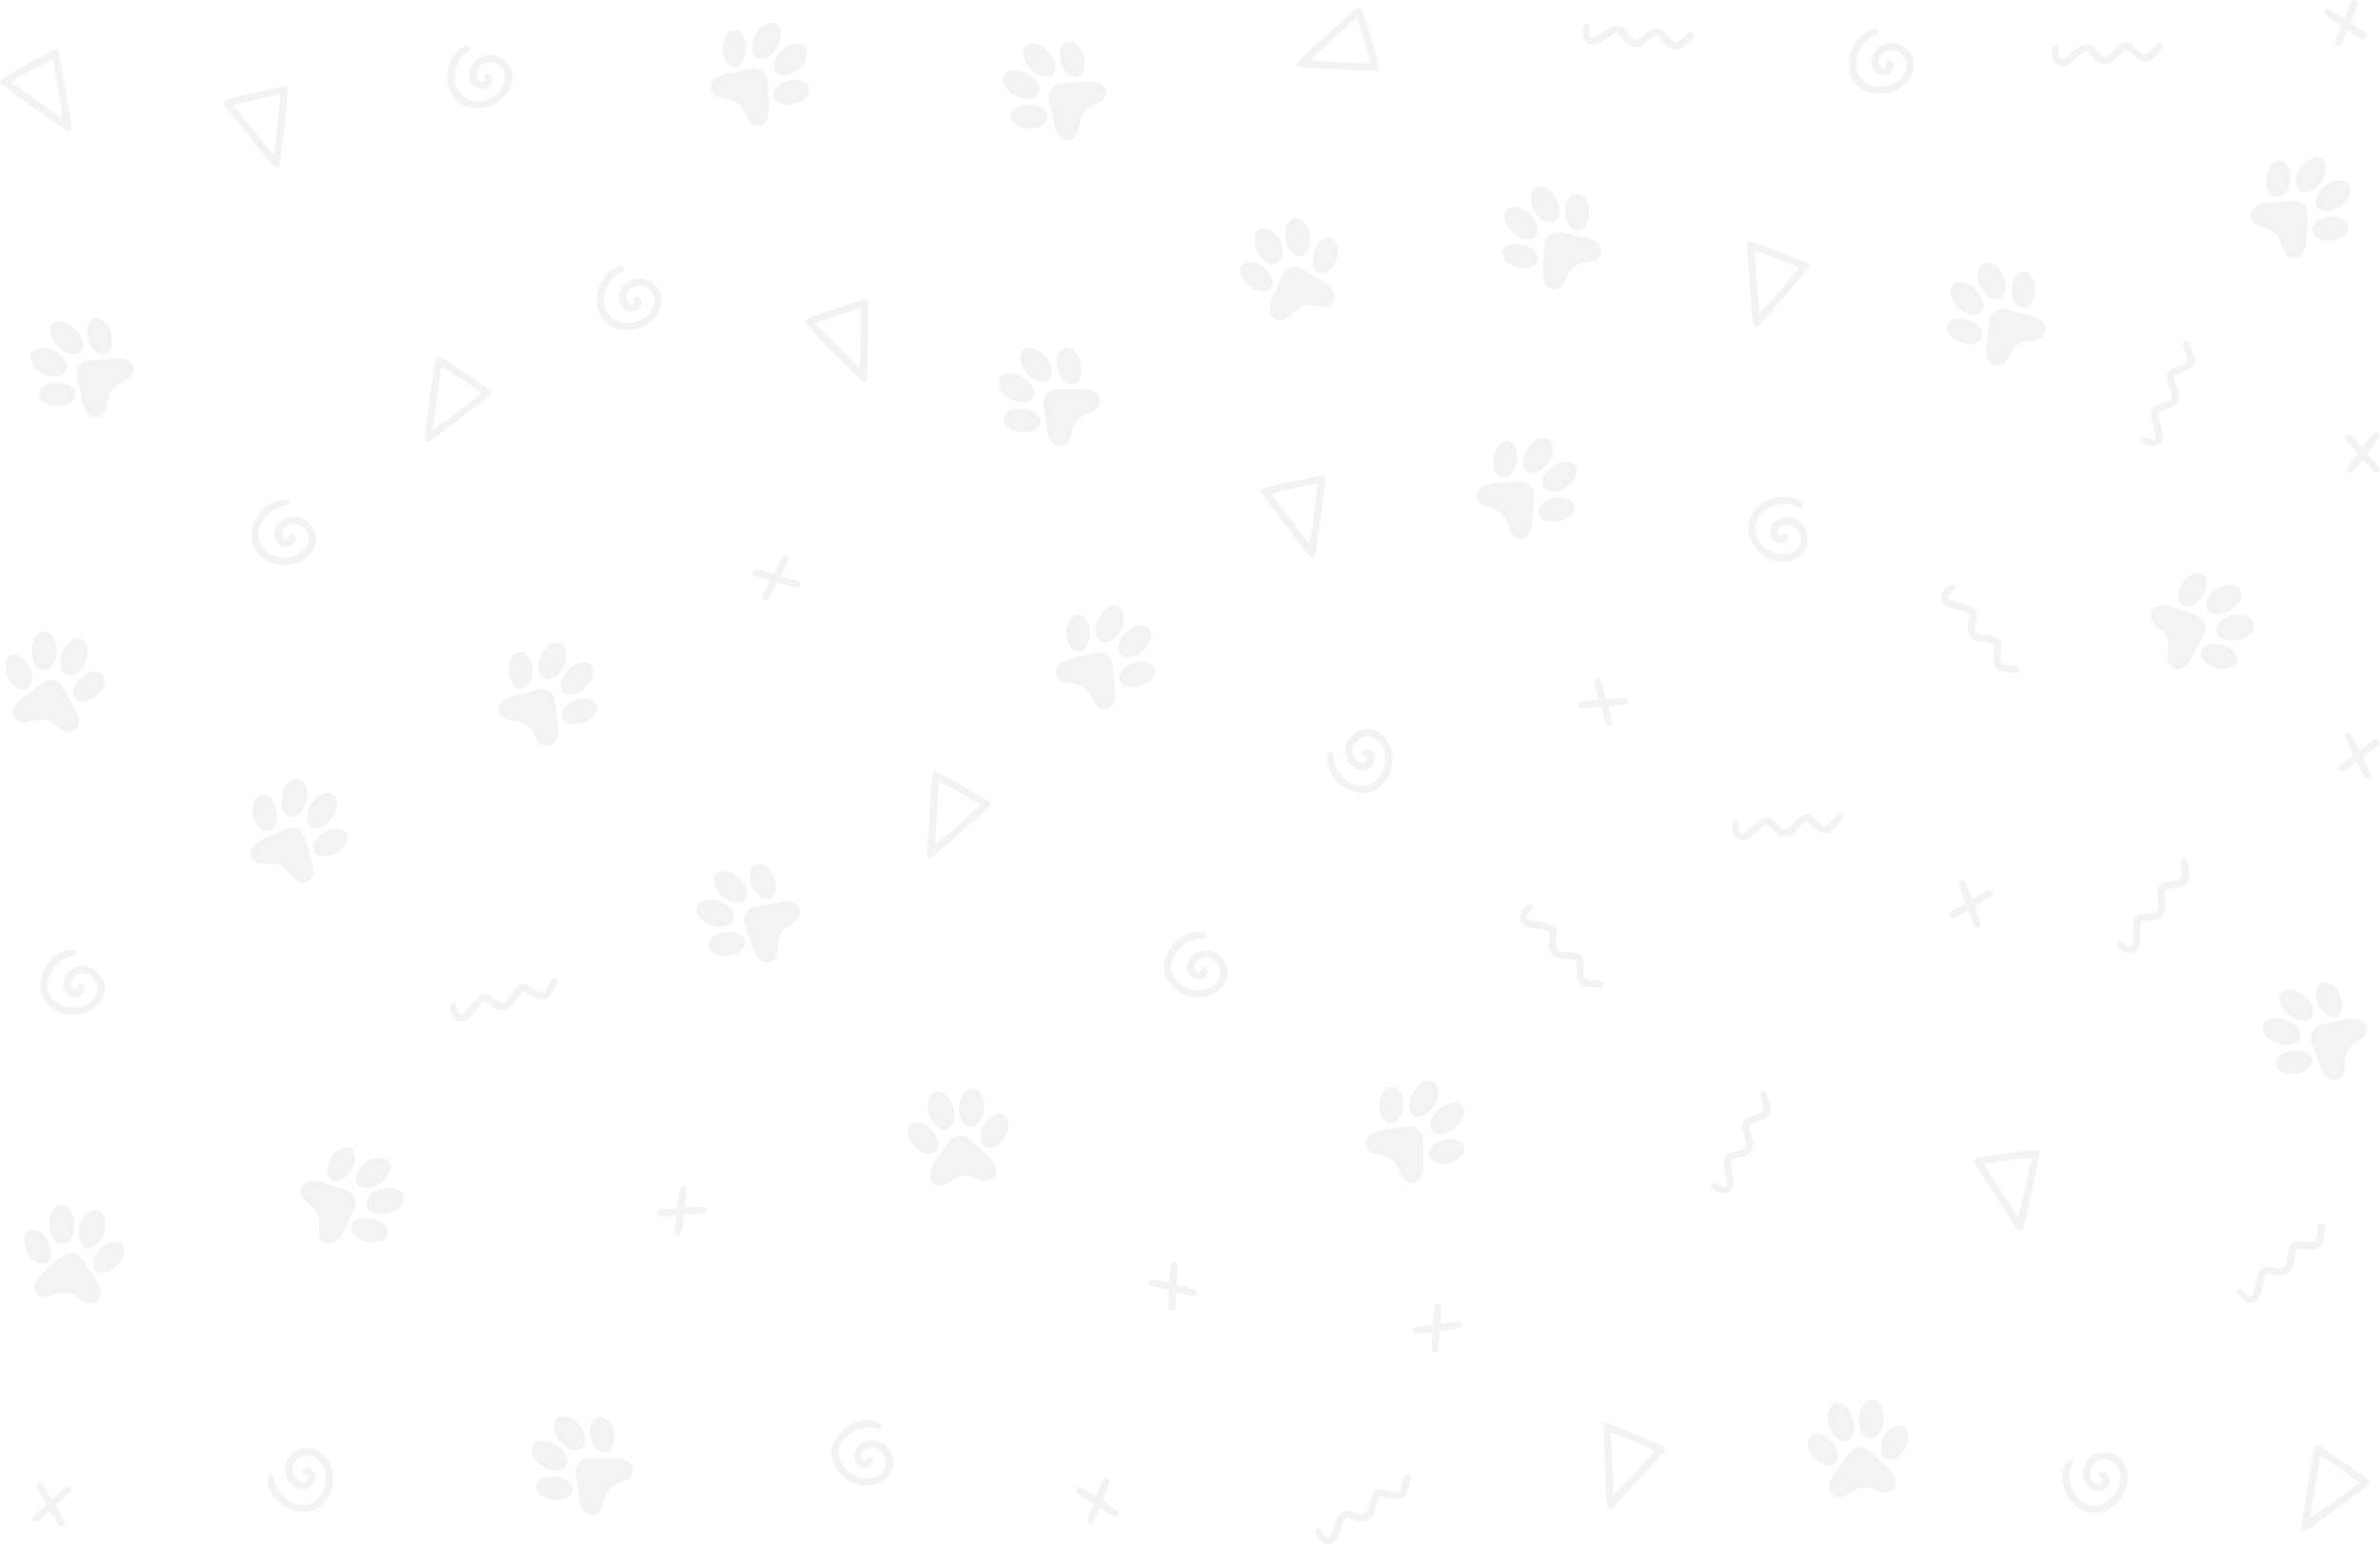 <svg width="7786" height="5053" viewBox="0 0 7786 5053" fill="none" xmlns="http://www.w3.org/2000/svg">
<path d="M7695.87 2.401C7692.13 5.334 7689.6 10.534 7679.47 36.001C7674.93 47.334 7670.4 57.734 7669.33 59.2C7667.6 61.6 7666.4 61.067 7648 48.8C7617.33 28.534 7613.33 27.067 7607.2 33.334C7602.4 38.001 7602.13 43.867 7606.4 48.534C7608 50.401 7615.33 55.734 7622.67 60.534C7652.8 80.001 7658 84.001 7658 87.334C7658 90.667 7656.4 94.8 7647.73 113.334C7640.13 129.6 7638.67 135.334 7639.2 145.734C7639.33 148.8 7646.8 153.2 7650.4 152.267C7657.73 150.534 7662.8 142.4 7670.67 119.867C7675.87 104.8 7678.4 100 7681.2 100C7682.27 100 7692.67 106.4 7704.53 114.134C7729.33 130.4 7733.2 131.734 7739.33 125.6C7741.47 123.334 7743.33 120.267 7743.33 118.8C7743.33 112.267 7739.87 109.067 7715.73 93.334C7702.27 84.534 7690.93 76.4 7690.4 75.201C7690 74.134 7694.93 60.401 7701.33 44.667C7714.27 12.8 7715.2 8.001 7709.33 3.067C7705.2 -0.533 7699.73 -0.8 7695.87 2.401Z" fill="#070707" fill-opacity="0.05"/>
<path d="M4442.13 24.933C4439.73 26.133 4430.4 33.733 4421.47 41.867C4399.87 61.733 4352.8 103.467 4312 139.333C4277.07 170 4253.73 191.867 4247.07 200.4C4244.8 203.2 4242.8 207.6 4242.4 210.533C4241.73 215.333 4241.87 215.733 4246.8 217.6C4250 218.933 4258.93 220 4269.33 220.667C4278.93 221.067 4289.07 221.733 4292 222C4294.93 222.267 4305.47 222.8 4315.33 223.333C4325.2 223.733 4336.4 224.4 4340 224.667C4343.73 224.933 4355.73 225.6 4366.67 226C4377.73 226.4 4389.33 227.067 4392.67 227.333C4396 227.733 4407.07 228.267 4417.33 228.8C4427.6 229.2 4437.87 229.733 4440 230C4445.6 230.533 4491.87 232.533 4500.27 232.533C4504 232.533 4508.13 231.733 4509.2 230.8C4514.27 226.533 4513.47 222.133 4496.67 164.533C4461.87 44.4 4457.73 31.6 4451.87 25.733C4448.27 22.133 4448 22.133 4442.13 24.933ZM4452.8 98.4C4457.2 112.933 4466 142.4 4472.13 164C4478.4 185.6 4483.73 204.533 4484.13 205.867C4484.93 208.267 4484 208.4 4456.67 207.333C4441.07 206.8 4427.07 206.267 4425.47 206C4423.87 205.733 4413.07 205.2 4401.33 204.667C4389.6 204.267 4377.33 203.6 4374 203.333C4370.67 203.067 4361.47 202.4 4353.33 202C4338.8 201.2 4313.33 199.333 4296.67 197.867C4291.87 197.467 4287.6 196.667 4287.07 196.133C4286.67 195.733 4320.53 164.533 4362.4 126.933L4438.67 58.4L4441.73 65.333C4443.33 69.067 4448.4 84 4452.8 98.4Z" fill="#070707" fill-opacity="0.05"/>
<path d="M2516 74.534C2497.73 79.468 2481.87 93.734 2470.93 115.467C2463.73 129.867 2461.47 138.801 2461.47 154.001C2461.33 165.201 2461.87 168.401 2464.4 174.001C2470.4 187.067 2478.13 192.401 2491.33 192.534C2521.6 192.934 2553.87 152.534 2554.13 114.001C2554.13 96.267 2548.13 82.534 2538.13 77.468C2532.27 74.401 2521.73 73.067 2516 74.534Z" fill="#070707" fill-opacity="0.05"/>
<path d="M5187.87 78.667C5181.87 81.067 5177.73 91.867 5177.73 105.867C5177.6 118.533 5180.93 129.067 5187.6 136.533C5194.4 144.4 5201.73 147.2 5213.73 146.4C5225.33 145.867 5234.27 141.467 5256 125.867C5284.53 105.467 5290.27 103.2 5296.93 110.267C5298.8 112.4 5304 119.6 5308.53 126.267C5317.87 140.133 5322.93 145.067 5333.07 150.267C5338.93 153.333 5341.6 154 5350.8 154C5360.27 154 5362.4 153.467 5370.13 149.6C5374.8 147.2 5385.6 139.467 5394 132.533C5412.4 117.2 5417.87 114 5422.4 116.133C5424.13 116.933 5431.07 124.133 5438 132.133C5458.4 156 5467.33 161.867 5482.67 162C5494.67 162 5501.07 158.533 5520.53 141.867C5537.33 127.467 5539.07 125.6 5540.53 120.4C5541.87 115.733 5539.47 108.8 5536 107.467C5528.4 104.533 5522.8 107.467 5506.4 122.667C5493.2 135.067 5484.93 139.733 5478.8 138.133C5473.87 136.933 5468.4 131.733 5454.13 114.8C5438.8 96.667 5431.6 91.733 5420.27 91.733C5410.4 91.867 5397.47 98.8 5380 113.333C5372 120.133 5363.07 126.8 5360.13 128.267C5348.13 134.4 5340.13 130.4 5327.33 111.867C5314.53 93.467 5308.13 87.067 5300.67 84.8C5286.27 80.533 5272.53 85.733 5240.27 107.6C5211.33 127.2 5205.33 128.933 5201.07 118.933C5199.47 114.933 5199.2 111.067 5199.87 98.533L5200.8 82.933L5197.2 80.133C5193.33 77.067 5192.13 76.933 5187.87 78.667Z" fill="#070707" fill-opacity="0.05"/>
<path d="M6118.13 100C6086.27 111.067 6061.6 141.067 6051.73 181.067C6050.13 187.467 6049.47 195.733 6049.47 210C6049.6 227.333 6050 231.333 6052.8 240.667C6066 283.733 6101.87 307.333 6153.33 306.933C6190 306.667 6224.4 289.6 6244.13 261.867C6274.13 219.867 6262.93 169.733 6218.67 147.867C6204 140.667 6190.67 138.8 6175.87 141.867C6143.73 148.4 6122.13 173.2 6122 203.6C6122 228.267 6140 246.8 6164.27 246.933C6182.13 247.067 6195.33 234.133 6195.33 216.533C6195.33 209.067 6192.13 203.333 6186.53 200.667C6180.93 198 6177.6 198.133 6174 201.067C6171.73 202.933 6171.2 204.8 6171.2 211.067C6171.2 223.467 6164.8 227.333 6155.2 220.933C6150.13 217.6 6144.67 208 6144.67 202.4C6144.67 196.133 6149.87 184.533 6155.47 178.267C6181.6 148.533 6234.4 169.333 6237.2 210.4C6238.4 227.2 6231.73 242.533 6216.67 257.6C6189.07 284.8 6145.47 291.733 6110.13 274.4C6099.07 269.067 6083.73 254.133 6078.93 244C6072.93 231.467 6070.93 220.933 6071.73 206.667C6074.27 166.667 6100.53 127.333 6131.07 117.733C6143.87 113.6 6148.67 104.667 6141.2 98.8C6136.4 95.067 6131.47 95.334 6118.13 100Z" fill="#070707" fill-opacity="0.05"/>
<path d="M2397.33 98.934C2377.6 103.201 2362.53 132.801 2364 164.667C2365.47 195.734 2381.73 218.801 2401.87 218.667C2424.67 218.534 2442.93 188.134 2441.33 153.334C2439.6 117.067 2420.8 94.001 2397.33 98.934Z" fill="#070707" fill-opacity="0.05"/>
<path d="M3486.67 137.067C3479.73 140.4 3476.27 144.267 3472.13 153.333C3455.07 190.933 3483.2 252 3517.6 252C3536.67 252 3548.8 235.067 3548.8 208.4C3548.8 184.133 3539.6 161.2 3523.73 146.533C3514.93 138.267 3509.73 135.733 3500 135.067C3494 134.667 3490.67 135.2 3486.67 137.067Z" fill="#070707" fill-opacity="0.05"/>
<path d="M6940.53 142.934C6934 146.267 6928.13 151.201 6915.07 164.267C6887.6 192.001 6882.93 192.401 6861.73 169.067C6841.6 146.801 6838.93 144.934 6825.6 145.067C6812.67 145.067 6798.4 153.467 6773.33 175.867C6760.13 187.601 6750.53 194.401 6745.6 195.201C6738.27 196.401 6734 188.001 6734 172.001C6733.87 161.734 6732.13 153.334 6729.73 151.867C6726.53 149.734 6719.87 150.534 6717.33 153.334C6713.73 157.334 6711.73 167.334 6712.27 177.734C6713.87 204.667 6731.33 220.934 6753.73 216.267C6763.87 214.134 6772.93 208.401 6790.4 192.801C6810.13 175.201 6820.13 168.001 6824.53 168.001C6829.07 168.134 6831.87 170.401 6842.67 183.334C6853.33 196.001 6858 200.001 6867.6 204.934C6873.6 208.134 6876.27 208.667 6885.33 208.667C6900.93 208.667 6908.13 204.801 6926 186.801C6945.2 167.467 6950.93 162.667 6954.8 162.667C6956.93 162.667 6961.87 166.134 6970.13 173.601C6996.93 198.134 7003.33 201.867 7018 202.001C7026.67 202.001 7028.93 201.467 7034.67 198.134C7041.73 193.867 7065.47 170.134 7071.73 161.067C7076.27 154.267 7076.4 148.934 7072 144.667C7064.93 137.601 7057.47 141.067 7042.67 158.534C7030.53 172.801 7024.8 177.334 7018.27 178.267C7012 179.067 7007.47 176.134 6989.07 158.934C6966.4 137.601 6957.2 134.667 6940.53 142.934Z" fill="#070707" fill-opacity="0.05"/>
<path d="M2598.67 142.667C2563.33 150 2529.73 188.267 2532.27 218.667C2533.73 235.867 2543.47 245.2 2561.47 246.4C2590.67 248.267 2627.33 221.067 2638.13 189.6C2641.6 179.467 2641.73 166 2638.4 158.534C2632.4 145.2 2616.93 138.934 2598.67 142.667Z" fill="#070707" fill-opacity="0.05"/>
<path d="M3366.67 144.268C3339.87 153.601 3341.6 194.001 3370 224.401C3386.53 242.001 3403.6 250.801 3421.73 250.934C3440.67 251.068 3451.2 241.334 3452.4 222.268C3453.6 203.201 3445.2 184.401 3427.33 166.668C3415.47 154.668 3405.73 148.668 3392.8 144.801C3384.67 142.401 3372.67 142.134 3366.67 144.268Z" fill="#070707" fill-opacity="0.05"/>
<path d="M1522.67 149.734C1496.8 160 1475.2 187.467 1467.2 220.667C1463.07 237.6 1462.93 263.867 1467.07 280.267C1480 332.267 1520.93 360 1575.2 353.467C1616.27 348.4 1650.27 325.334 1666.67 291.334C1686.67 249.867 1675.2 208.267 1638.53 189.067C1608.93 173.467 1576.53 177.467 1554.53 199.467C1545.73 208.267 1539.47 219.467 1536.67 231.867C1534.4 241.6 1535.87 257.334 1540 266.267C1554.4 298 1602.8 299.334 1610.67 268.267C1613.6 256.934 1611.33 247.334 1604.53 242.267C1599.87 238.934 1591.87 238.934 1588.4 242.4C1585.33 245.334 1584.8 252.667 1587.33 257.2C1588.53 259.6 1588.4 260.8 1586.8 263.467C1582.4 270 1573.6 269.2 1565.87 261.6C1557.2 252.934 1556.4 241.6 1563.47 227.067C1568 217.6 1574.13 211.734 1584.67 206.8C1590.8 203.867 1593.73 203.334 1602.67 203.467C1609.07 203.6 1615.73 204.534 1619.33 205.867C1633.6 211.2 1645.87 223.334 1650.67 237.2C1653.47 245.467 1653.2 260.534 1650 271.2C1646.67 281.867 1636.27 297.734 1627.07 306C1617.73 314.4 1604.13 322.267 1591.73 326.4C1582.67 329.467 1579.07 329.867 1563.33 330C1549.2 330 1543.73 329.467 1538 327.467C1514.53 319.467 1498.8 304.4 1491.2 282.667C1488.53 275.2 1488.13 271.334 1488 254C1488 237.067 1488.4 232.4 1491.07 223.467C1498.4 197.867 1512 179.467 1531.73 167.734C1540.67 162.534 1542.13 152.934 1534.67 149.6C1530.53 147.734 1527.87 147.734 1522.67 149.734Z" fill="#070707" fill-opacity="0.05"/>
<path d="M172.533 164.4C167.067 167.2 154 174.4 64.133 224.267C14.133 252 2.8 259.6 0.267 266.933C-1.067 270.667 4.933 276.4 23.733 289.6C42.4 302.667 107.6 349.333 152 381.6C211.067 424.267 228.267 433.6 232.667 425.2C235.733 419.6 235.733 419.733 214 292.667C192.933 169.733 192.8 168.533 189.733 164.667C186.4 160.4 180.4 160.267 172.533 164.4ZM173.333 194.933C174.933 202.8 184 254.533 190.667 294.667C194.667 319.2 198.533 342.667 199.2 346.667C202.133 363.867 204.933 386.8 204.133 387.6C203.733 388 202.267 387.467 201.067 386.4C199.733 385.2 173.733 366.8 143.333 345.333C94.8 311.067 38.4 271.067 36.8 269.733C36.4 269.467 37.333 268.4 38.8 267.333C42.267 264.533 75.733 244.533 91.333 235.867C127.6 215.733 170.8 192.133 171.6 192C172.133 192 172.933 193.333 173.333 194.933Z" fill="#070707" fill-opacity="0.05"/>
<path d="M2454.67 224.934C2452.53 225.2 2441.33 227.867 2430 230.667C2418.67 233.6 2402.13 236.934 2393.33 238C2357.87 242.8 2336 253.867 2327.87 271.334C2319.87 288.267 2328.27 308.134 2346.8 316.134C2350 317.467 2362.53 320.667 2374.67 323.2C2412 331.067 2419.07 336.534 2437.2 371.867C2443.87 384.8 2450.8 396.534 2453.6 399.334C2463.2 409.2 2479.47 413.467 2490.4 408.934C2512.8 399.467 2520.93 368.4 2513.2 322.667C2512.93 320.8 2512.4 307.6 2512 293.334C2511.6 279.067 2510.53 264 2509.73 260C2504.8 234.267 2483.73 220.934 2454.67 224.934Z" fill="#070707" fill-opacity="0.05"/>
<path d="M3306.67 231.2C3297.2 233.467 3289.33 238.267 3285.07 244.4C3281.73 249.2 3281.33 250.934 3281.33 260.534C3281.33 269.2 3282 272.667 3284.53 277.734C3297.07 303.334 3329.6 322.667 3360 322.667C3374.13 322.667 3382.8 320 3390.4 313.334C3397.33 307.2 3399.47 301.867 3399.47 291.334C3399.47 269.467 3374.4 243.467 3343.73 233.734C3332 230 3316.4 228.934 3306.67 231.2Z" fill="#070707" fill-opacity="0.05"/>
<path d="M2584 263.201C2551.47 270.667 2528.27 293.067 2530.27 314.934C2531.2 324.401 2536.8 331.601 2547.73 337.201C2555.73 341.334 2558 341.867 2570.53 342.401C2588 343.201 2600.67 340.534 2615.73 332.934C2628.53 326.534 2640.67 315.334 2644.8 305.867C2647.73 299.201 2648.4 288.267 2646.13 282.401C2643.73 276.134 2636.8 269.734 2628.4 266.001C2621.2 262.801 2618 262.134 2606 261.734C2597.33 261.601 2588.93 262.134 2584 263.201Z" fill="#070707" fill-opacity="0.05"/>
<path d="M3540.67 267.334C3527.2 269.6 3514 270.534 3493.33 270.8C3465.07 271.2 3453.73 274.8 3442.4 287.067C3439.47 290.267 3435.73 296.4 3434 300.8C3429.87 311.867 3430.8 325.2 3437.87 352.267C3440.93 363.867 3444.27 379.6 3445.33 387.334C3448 406 3449.33 411.734 3454 423.867C3464 449.467 3482.4 462.267 3501.47 456.667C3516.4 452.4 3525.2 439.6 3529.33 416.667C3537.33 371.334 3542.93 363.2 3579.33 344.667C3604.53 331.867 3612.53 324.8 3616 312.667C3622 292.4 3610.27 274.934 3586.53 268.667C3576.13 265.867 3553.2 265.2 3540.67 267.334Z" fill="#070707" fill-opacity="0.05"/>
<path d="M877.333 292.801C851.733 298.934 815.067 307.601 796 312.134C744.667 324.267 730 329.601 730 335.867C730 339.467 736.533 348.801 752.933 368.801C761.333 378.934 781.333 403.867 797.333 424.001C813.333 444.134 838.133 475.334 852.533 493.334C880.533 528.667 899.067 548.667 904.933 550.001C914 552.267 915.733 547.867 919.333 513.867C922.533 484.534 922.667 482.934 924.533 466.667C925.333 460.401 926.8 446.001 928 434.667C929.2 423.334 930.4 411.867 930.667 409.334C930.933 406.801 931.867 398.001 932.667 390.001C933.333 381.867 934.667 370.267 935.333 364.001C938.533 337.201 942 302.401 942.133 294.667C942.4 284.134 939.733 281.201 930.133 281.467C926.8 281.601 903.067 286.667 877.333 292.801ZM916.667 313.601C916.667 316.801 916 325.067 915.333 332.001C914.533 338.934 913.733 347.601 913.333 351.334C906.533 420.267 897.867 493.201 895.6 501.867L894.533 505.734L888.4 498.534C884 493.201 776.133 359.867 766.933 348.267C765.2 346.001 766 345.467 774.933 342.401C786.933 338.401 907.6 309.067 915.733 308.134C916.267 308.001 916.667 310.534 916.667 313.601Z" fill="#070707" fill-opacity="0.05"/>
<path d="M3346.67 344.001C3331.6 347.067 3316.8 355.734 3310.4 365.467C3305.33 373.067 3304.67 383.867 3308.67 392.401C3320.53 417.467 3368.8 428.134 3401.47 412.801C3418.4 404.801 3426.4 395.067 3426.4 382.001C3426.4 359.601 3399.6 342.401 3365.33 342.801C3358 342.934 3349.6 343.467 3346.67 344.001Z" fill="#070707" fill-opacity="0.05"/>
<path d="M7570.27 514.667C7560.4 516.8 7548.53 524.134 7538 534.667C7511.07 561.467 7503.07 602.8 7521.2 620.8C7546.8 646.534 7600.8 608.4 7608.67 559.067C7610.93 545.067 7607.73 529.734 7600.93 522.267C7594.93 515.6 7581.6 512.267 7570.27 514.667Z" fill="#070707" fill-opacity="0.05"/>
<path d="M7444.93 528.267C7432.27 534.4 7419.87 554.134 7415.87 574.534C7410.53 601.867 7418.27 630 7434 640.667C7439.2 644.134 7441.2 644.667 7448.67 644.667C7458.93 644.667 7466.93 640.667 7474.67 631.734C7496.67 606.134 7498.8 556.134 7478.8 534.934C7469.73 525.2 7456.53 522.667 7444.93 528.267Z" fill="#070707" fill-opacity="0.05"/>
<path d="M7638 592.8C7619.73 597.6 7599.07 611.867 7588 627.334C7568.4 654.667 7572.53 681.467 7597.33 688.667C7611.47 692.8 7631.47 689.067 7648.67 679.067C7666.27 668.667 7684.8 646.134 7688 630.8C7690.93 617.067 7687.47 604.934 7678.53 597.6C7670.13 590.667 7653.6 588.667 7638 592.8Z" fill="#070707" fill-opacity="0.05"/>
<path d="M5027.33 611.467C5014.93 616.8 5008.8 628.667 5008.53 647.6C5008.27 665.867 5012.93 680.8 5024.13 697.467C5041.07 723.067 5067.87 734.934 5085.2 724.8C5096.4 718.267 5100.93 708.267 5101.07 690C5101.2 670.667 5095.33 653.867 5082.13 636C5067.07 615.467 5042.93 604.667 5027.33 611.467Z" fill="#070707" fill-opacity="0.05"/>
<path d="M5149.73 635.067C5138.93 639.201 5129.33 651.334 5124.27 667.201C5120.4 679.601 5120.13 704.534 5123.87 716.667C5129.07 734.134 5138 746.267 5149.33 751.467C5160.4 756.667 5170.13 755.067 5180.13 746.267C5186.67 740.534 5194 726.667 5196.67 714.801C5198.8 705.734 5198.8 686.934 5196.67 676.667C5193.2 659.334 5182.4 642.401 5171.33 636.667C5165.47 633.601 5155.6 632.934 5149.73 635.067Z" fill="#070707" fill-opacity="0.05"/>
<path d="M7492.67 657.467C7487.87 658 7476.8 659.2 7468 660.4C7459.2 661.467 7443.6 662.8 7433.33 663.333C7410.27 664.267 7398.8 666.667 7386.4 672.667C7361.47 684.933 7354.53 708.667 7370.67 727.733C7376.27 734.4 7383.73 738.133 7407.6 745.867C7431.47 753.6 7436.93 756.4 7446.27 765.867C7453.33 773.2 7458.67 783.333 7465.33 802.667C7471.6 820.533 7475.47 828.133 7481.47 834.133C7488.27 840.8 7495.73 844 7505.2 844C7518.93 844 7529.73 836.4 7537.33 821.467C7543.73 808.667 7544.8 801.6 7546 764.533C7546.53 745.333 7547.33 729.067 7547.87 728.267C7549.6 725.467 7549.87 699.067 7548.13 691.733C7542.4 666.933 7522.4 654.667 7492.67 657.467Z" fill="#070707" fill-opacity="0.05"/>
<path d="M4939.73 679.467C4936.67 680.534 4931.87 684.134 4928.93 687.201C4918.8 698.134 4918.67 714.534 4928.27 734.667C4935.33 749.467 4953.2 766.934 4968.67 774.401C5003.2 790.934 5030.13 780.934 5030.27 751.467C5030.4 724.401 5003.6 691.467 4972.8 680.934C4962.93 677.467 4947.07 676.801 4939.73 679.467Z" fill="#070707" fill-opacity="0.05"/>
<path d="M7621.33 708.8C7619.87 709.067 7615.33 710 7611.33 710.8C7607.33 711.6 7599.07 714.533 7592.93 717.467C7569.2 728.933 7558.13 748 7565.87 764.667C7579.73 794.667 7643.07 795.333 7671.47 765.733C7678.8 758.133 7681.73 752.8 7682.8 744.8C7685.07 728.8 7671.33 714.667 7648.8 709.867C7640.53 708.133 7627.33 707.6 7621.33 708.8Z" fill="#070707" fill-opacity="0.05"/>
<path d="M4229.33 715.467C4220.13 720.134 4212.53 730.267 4207.87 744.001C4204.27 754.401 4204.27 783.867 4207.87 795.334C4217.2 825.734 4236.13 842.801 4256 838.667C4279.07 833.867 4292.53 799.067 4285.2 762.934C4281.07 742.134 4267.87 721.734 4254.67 715.867C4248 712.801 4234.8 712.534 4229.33 715.467Z" fill="#070707" fill-opacity="0.05"/>
<path d="M4125.33 746.8C4118.4 749.467 4112.8 754.533 4109.07 761.733C4104.4 770.8 4103.2 790.8 4106.53 804.133C4112.53 828.267 4130.67 852.133 4149.47 860.8C4176.13 873.2 4197.2 857.467 4197.07 825.333C4196.93 803.067 4187.73 781.6 4170.8 764.667C4163.47 757.333 4157.47 752.533 4152.4 750.133C4143.73 746.133 4131.33 744.667 4125.33 746.8Z" fill="#070707" fill-opacity="0.05"/>
<path d="M5083.33 761.201C5068.53 765.734 5057.47 777.734 5052.8 794.001C5052 796.934 5050.93 810.401 5050.53 824.001C5050.27 837.601 5048.93 857.867 5047.73 868.934C5044.27 900.401 5047.6 919.467 5058.8 934.267C5066.67 944.534 5081.33 948.934 5094.13 944.667C5106 940.667 5113.07 932.267 5125.47 907.334C5133.87 890.534 5137.47 884.534 5143.33 878.534C5154.8 866.801 5162 863.734 5191.73 857.867C5201.2 856.001 5212.13 853.067 5216 851.334C5234.4 843.201 5242.67 824.001 5234.8 807.201C5226.53 789.467 5205.6 778.401 5171.87 774.001C5155.33 771.867 5152.67 771.334 5125.2 764.534C5106.4 760.001 5091.33 758.801 5083.33 761.201Z" fill="#070707" fill-opacity="0.05"/>
<path d="M4336.4 779.734C4317.87 786.534 4302.13 807.201 4296 832.934C4292.8 846.001 4293.73 865.867 4297.87 875.334C4307.87 898.134 4331.87 901.067 4351.87 882.001C4366.67 867.734 4375.2 847.734 4376.27 824.401C4376.93 813.067 4376.53 809.467 4374.13 801.334C4370.4 789.334 4363.07 781.334 4353.73 778.934C4345.73 776.934 4344 776.934 4336.4 779.734Z" fill="#070707" fill-opacity="0.05"/>
<path d="M5716.53 793.601C5715.07 796.267 5715.6 825.734 5717.2 834.001C5717.47 835.467 5718.13 843.867 5718.67 852.667C5719.2 861.467 5719.87 869.601 5720 870.667C5720.27 871.734 5720.8 879.867 5721.2 888.667C5721.73 897.467 5722.4 906.134 5722.67 908C5722.93 909.867 5723.6 918.534 5724 927.334C5724.4 936.134 5725.07 946 5725.33 949.334C5725.73 952.667 5726.27 961.067 5726.67 968C5730.8 1041.73 5734.53 1066.53 5742.4 1071.2C5746.4 1073.6 5752.67 1068.67 5768.27 1050.67C5809.73 1003.07 5914.67 880.134 5916.8 876.667C5918.27 874.401 5919.33 871.601 5919.33 870.267C5919.33 866.267 5912.67 860.801 5903.33 856.934C5889.2 851.201 5775.73 806.801 5762 801.734C5730.4 790.001 5719.47 788.001 5716.53 793.601ZM5751.87 824.134C5771.33 830.134 5884 873.867 5885.33 876C5886.53 877.867 5780.67 1001.33 5762.93 1018.53L5755.6 1025.6L5754.8 1019.2C5754.4 1015.6 5753.73 1006.93 5753.33 1000C5752.93 993.067 5752.27 984 5752 980C5751.07 968.134 5750.27 959.067 5748 929.334C5746.67 912.8 5746 903.734 5744.67 886C5743.87 875.734 5743.07 864.667 5742.8 861.334C5742.4 858.001 5741.73 849.067 5741.33 841.334C5740.93 833.601 5740.27 826.001 5739.87 824.267C5739.07 820.534 5740.53 820.534 5751.87 824.134Z" fill="#070707" fill-opacity="0.05"/>
<path d="M4950.53 797.467C4934.67 799.467 4922.27 806.667 4917.07 816.533C4911.07 828.133 4916.4 845.467 4929.73 857.333C4961.33 885.6 5018.67 885.467 5030.53 857.067C5033.2 850.8 5033.2 846.267 5030.53 837.333C5027.47 827.067 5013.33 812.933 4999.33 806.267C4983.73 798.8 4965.73 795.6 4950.53 797.467Z" fill="#070707" fill-opacity="0.05"/>
<path d="M4077.73 859.067C4057.33 864.801 4051.33 885.067 4062.93 908.801C4070.8 924.934 4092.27 943.067 4111.07 949.601C4123.6 953.867 4141.6 954.001 4149.6 949.734C4171.2 938.134 4168.4 907.334 4143.33 882.667C4128.4 868.001 4111.47 859.867 4092.67 858.134C4087.2 857.734 4081.6 858.001 4077.73 859.067Z" fill="#070707" fill-opacity="0.05"/>
<path d="M6489.33 861.2C6465.6 872.267 6463.47 913.467 6484.93 947.6C6492.4 959.467 6506.67 972.4 6516.27 976C6525.07 979.333 6535.6 979.733 6542.27 976.933C6556.8 970.8 6564.4 950.267 6560.8 926.8C6554.13 883.867 6516 848.933 6489.33 861.2Z" fill="#070707" fill-opacity="0.05"/>
<path d="M2017.6 873.867C1992.53 884.267 1971.6 906.533 1961.2 934.4C1954.67 951.467 1952.67 964.133 1953.2 984.667C1953.73 1006 1955.6 1014 1963.47 1030.13C1980 1063.87 2015.47 1082 2060.53 1079.6C2077.87 1078.67 2092.53 1074.93 2107.07 1067.73C2129.6 1056.67 2145.6 1040.8 2156 1019.33C2162.8 1005.07 2164.67 997.2 2164.67 981.6C2164.53 957.733 2153.2 938 2131.47 923.733C2098 901.867 2055.87 909.733 2035.07 941.867C2028.4 952.267 2026 960.933 2025.73 975.067C2025.6 985.467 2026 987.467 2029.87 995.2C2036.67 1009.07 2049.6 1018 2064.67 1019.07C2078.93 1020.13 2090 1014.27 2095.87 1002.4C2103.6 986.933 2097.87 970.667 2084.67 970.667C2076.4 970.667 2073.33 975.333 2074.67 985.333C2075.47 991.333 2075.33 992 2072.13 994C2062.8 1000.13 2048.67 988.533 2048.67 974.533C2048.67 960.4 2058.27 946 2072.4 939.067C2078.93 935.867 2081.6 935.333 2091.33 935.333C2100.8 935.467 2104 936 2110.53 939.067C2126.27 946.267 2136 957.467 2140 972.667C2144.93 991.6 2137.6 1012.67 2119.73 1030.13C2109.2 1040.53 2098.53 1046.93 2082.67 1052.27C2072.13 1055.87 2068.8 1056.4 2055.33 1056.53C2044.8 1056.53 2037.33 1055.87 2031.47 1054.27C1996.93 1044.93 1975.33 1018.13 1975.33 984.933C1975.33 961.067 1984 935.867 1998.8 916.133C2006.67 905.6 2015.87 898.267 2028 892.533C2038.67 887.6 2042.4 884.267 2042.4 879.333C2042.4 870.4 2031.73 868.133 2017.6 873.867Z" fill="#070707" fill-opacity="0.05"/>
<path d="M4226.93 873.467C4208.4 877.734 4198.8 889.467 4186 923.334C4183.07 931.334 4175.73 947.601 4170 959.334C4157.6 984.401 4154.8 993.601 4154.8 1010C4154.8 1019.73 4155.33 1023.33 4157.73 1028.67C4163.87 1042.13 4172.13 1047.33 4187.33 1047.33C4200.8 1047.2 4206.93 1043.87 4226.13 1026C4252.27 1001.6 4259.07 998.134 4280.67 998.267C4288.4 998.401 4301.2 999.601 4309.33 1001.07C4332.4 1005.33 4345.33 1003.33 4356.13 994.267C4366.8 985.201 4368.93 968.001 4361.47 952.934C4354.4 939.067 4336.93 924.267 4314.27 912.801C4308.8 910.134 4295.07 901.467 4283.6 893.734C4272.13 886.001 4259.47 878.267 4255.33 876.534C4246.8 873.067 4234.53 871.734 4226.93 873.467Z" fill="#070707" fill-opacity="0.05"/>
<path d="M6607.6 891.334C6577.6 906.534 6571.33 968.934 6596.8 998.001C6609.73 1012.67 6630.8 1011.87 6643.07 996.401C6652.8 983.867 6658 967.467 6658.13 948.801C6658.13 935.467 6657.33 930.001 6653.73 919.201C6645.2 894.001 6625.73 882.267 6607.6 891.334Z" fill="#070707" fill-opacity="0.05"/>
<path d="M6402 923.867C6386.53 928.533 6379.33 940.8 6381.07 959.2C6385.07 1001.33 6439.47 1041.33 6472.27 1026.13C6495.47 1015.33 6492.67 978.933 6466.4 950.667C6447.33 930.133 6419.6 918.533 6402 923.867Z" fill="#070707" fill-opacity="0.05"/>
<path d="M2825.33 979.733C2817.47 981.333 2654.8 1036.8 2646.8 1040.53C2635.33 1045.87 2632 1049.2 2633.2 1054.13C2634.13 1057.73 2639.33 1063.33 2711.87 1138.93C2779.33 1209.2 2814.93 1244.4 2822.4 1247.87C2828.27 1250.67 2828.93 1250.8 2832 1248.8C2833.87 1247.47 2835.47 1244.93 2835.87 1242.4C2836.93 1235.6 2837.87 1193.2 2838.8 1110C2839.2 1068.13 2839.73 1024.13 2839.87 1012C2840.27 988.267 2839.33 981.867 2835.33 980.667C2831.33 979.333 2828.13 979.067 2825.33 979.733ZM2816.13 1075.6C2814.93 1171.6 2813.73 1205.33 2811.33 1205.33C2809.47 1205.33 2668.53 1059.6 2669.6 1058.53C2673.07 1055.47 2809.33 1008 2815.07 1008C2816.67 1008 2816.93 1017.6 2816.13 1075.6Z" fill="#070707" fill-opacity="0.05"/>
<path d="M6539.47 1012.93C6530.53 1015.2 6524.93 1018.53 6518.8 1025.33C6508 1037.33 6506.53 1043.33 6504 1086.93C6503.47 1094 6502.93 1101.2 6502.67 1102.93C6494 1151.47 6496.93 1174.4 6513.73 1189.6C6520.53 1195.73 6527.07 1197.87 6536.67 1196.93C6552 1195.6 6561.73 1186.93 6573.87 1163.73C6593.2 1126.93 6604.93 1118.4 6642 1114C6665.6 1111.2 6678.27 1106 6685.47 1096C6696.4 1080.93 6693.87 1062.93 6678.67 1049.6C6666.93 1039.33 6650.13 1032.67 6624.53 1028.13C6616 1026.53 6601.6 1023.2 6592.53 1020.53C6560.8 1011.2 6551.47 1009.73 6539.47 1012.93Z" fill="#070707" fill-opacity="0.05"/>
<path d="M303.6 1044.13C282.8 1054.4 278.4 1092.53 294.133 1124.8C307.2 1151.73 329.867 1164.8 348.133 1155.87C354.8 1152.67 360 1146.4 363.733 1136.8C368 1126.13 367.6 1102.93 362.933 1088.67C356.267 1068.27 343.733 1052.13 329.333 1045.2C319.6 1040.53 311.6 1040.13 303.6 1044.13Z" fill="#070707" fill-opacity="0.05"/>
<path d="M6391.6 1045.2C6364.27 1054.67 6361.2 1081.47 6384.93 1103.33C6400.67 1117.87 6423.87 1126 6446.8 1125.07C6457.47 1124.67 6460.13 1124 6468.13 1120C6480.93 1113.47 6485.33 1107.2 6485.33 1094.93C6485.33 1087.6 6484.67 1084.8 6481.33 1078.93C6473.2 1064 6453.87 1050.53 6432.93 1045.2C6419.73 1041.87 6401.33 1041.87 6391.6 1045.2Z" fill="#070707" fill-opacity="0.05"/>
<path d="M185.6 1052.53C172 1056.27 163.467 1070.27 165.067 1086.53C166.533 1103.47 174.8 1119.2 190 1134.8C205.6 1150.53 222.4 1158.8 239.333 1158.93C269.2 1159.2 279.733 1132.53 263.2 1098.67C258.667 1089.33 255.467 1085.2 245.467 1075.33C231.867 1061.87 219.333 1054.67 205.467 1052.13C195.733 1050.4 193.733 1050.4 185.6 1052.53Z" fill="#070707" fill-opacity="0.05"/>
<path d="M7143.73 1119.2C7138.27 1124 7139.07 1130.8 7147.47 1150.13C7156.27 1170.13 7157.2 1177.47 7151.87 1183.87C7148.13 1188.27 7140.4 1192.27 7124 1198.27C7102.67 1206 7092.93 1213.2 7090.13 1223.6C7087.2 1234.27 7089.07 1244.8 7098.4 1270.13C7101.73 1278.93 7104.8 1288.93 7105.33 1292.27C7107.07 1303.33 7100.4 1311.07 7085.2 1315.6C7080.13 1317.2 7070.8 1320 7064.4 1321.87C7051.6 1325.73 7045.87 1329.73 7042 1337.47C7036 1348.93 7037.2 1365.47 7046.13 1397.6C7049.07 1408.13 7051.73 1420.13 7052.27 1424.27C7053.87 1439.73 7046.53 1442.53 7026 1433.87C7011.07 1427.47 7008.27 1427.07 7004.8 1430.53C7000 1435.33 7001.07 1440.93 7007.87 1447.47C7018.8 1457.87 7040.67 1462.8 7054.93 1458.13C7067.6 1454 7075.47 1441.33 7075.6 1425.47C7075.73 1414.67 7075.33 1412.8 7068 1387.33C7059.07 1356.27 7058.8 1349.73 7065.87 1346.13C7067.87 1345.07 7075.73 1342.53 7083.33 1340.67C7105.07 1335.2 7116.8 1327.87 7124.4 1314.8C7127.73 1309.2 7128 1307.6 7127.87 1294.67C7127.87 1281.2 7127.6 1280 7121.47 1264C7112.4 1240.27 7110.8 1233.6 7113.2 1229.87C7114.53 1228 7121.87 1224.4 7134.27 1219.33C7177.47 1202.13 7186.27 1188.4 7174.8 1156C7161.73 1118.4 7154.53 1110 7143.73 1119.2Z" fill="#070707" fill-opacity="0.05"/>
<path d="M3361.33 1138.67C3336.4 1144.27 3331.2 1176.27 3350.13 1208.27C3371.73 1245.07 3415.47 1261.33 3433.6 1239.47C3438.67 1233.2 3440.67 1226.67 3440.67 1215.87C3440.53 1186.13 3416 1152.4 3386.27 1141.33C3378.4 1138.4 3367.73 1137.2 3361.33 1138.67Z" fill="#070707" fill-opacity="0.05"/>
<path d="M3483.07 1138.67C3466.8 1143.73 3458 1160.4 3457.87 1186C3457.87 1202 3460.13 1211.47 3467.33 1226.27C3488 1268.27 3528.53 1266.53 3536.53 1223.47C3542.27 1192.4 3527.6 1154.53 3505.07 1142.4C3497.87 1138.53 3488.53 1136.93 3483.07 1138.67Z" fill="#070707" fill-opacity="0.05"/>
<path d="M128.667 1140C88 1146.53 90 1190.93 132 1217.33C156.267 1232.67 187.067 1236.27 204.933 1225.73C207.333 1224.4 211.2 1220.67 213.6 1217.6C231.733 1193.87 202.4 1153.2 159.2 1142C149.867 1139.6 136.933 1138.8 128.667 1140Z" fill="#070707" fill-opacity="0.05"/>
<path d="M1425.47 1172.27C1424.4 1174.67 1423.2 1179.6 1422.8 1183.33C1422.27 1186.93 1421.6 1191.47 1421.33 1193.33C1421.07 1195.2 1419.33 1208.4 1417.47 1222.67C1415.6 1236.93 1412.27 1261.2 1410 1276.67C1391.2 1406.67 1388.53 1429.47 1390.8 1439.2C1392.53 1446.27 1395.87 1448.27 1402 1446.13C1407.07 1444.4 1411.87 1440.8 1487.33 1383.47C1589.87 1305.6 1607.07 1292 1608.4 1288.27C1610 1283.73 1608.67 1280.27 1603.87 1275.87C1600.13 1272.53 1479.2 1192.27 1461.33 1181.33C1446.93 1172.53 1436.93 1168 1432 1168C1427.87 1168 1426.93 1168.53 1425.47 1172.27ZM1459.07 1208.93C1483.47 1223.2 1575.33 1283.73 1575.33 1285.47C1575.33 1287.47 1447.47 1384.8 1427.07 1398.4C1422 1401.73 1417.6 1404.13 1417.33 1403.73C1416.93 1403.33 1417.47 1396.8 1418.53 1389.2C1420.8 1373.87 1423.33 1354.4 1435.33 1265.33C1443.6 1203.33 1444 1201.33 1445.47 1201.33C1445.87 1201.33 1452 1204.8 1459.07 1208.93Z" fill="#070707" fill-opacity="0.05"/>
<path d="M356 1174.13C350.933 1175.07 337.333 1176.27 326 1176.67C284.8 1178.4 276 1180.67 264 1192.67C249.867 1206.8 247.6 1221.07 255.2 1249.33C260.933 1270.8 265.333 1290.4 267.867 1305.73C273.067 1337.2 287.467 1359.07 306.533 1364.13C322.267 1368.4 339.333 1358.27 345.733 1340.93C347.333 1336.8 349.867 1325.73 351.333 1316.4C357.867 1276.8 365.2 1267.33 404.133 1247.47C421.733 1238.53 428.667 1232.93 433.2 1223.73C437.467 1215.2 437.867 1203.47 434.133 1195.33C429.467 1184.93 417.467 1176.8 402.267 1173.47C392.933 1171.47 367.733 1171.87 356 1174.13Z" fill="#070707" fill-opacity="0.05"/>
<path d="M3286.27 1223.87C3255.33 1234.53 3261.07 1274.8 3296.93 1300C3327.33 1321.33 3364.93 1322.67 3378.67 1302.93C3382.27 1297.73 3382.67 1296.13 3382.67 1286.8C3382.67 1272.8 3377.33 1261.73 3364.13 1248.53C3341.87 1226.27 3309.2 1216 3286.27 1223.87Z" fill="#070707" fill-opacity="0.05"/>
<path d="M167.333 1252.8C157.333 1254.93 144.933 1260.67 137.733 1266.67C131.733 1271.6 126 1282.8 126 1289.6C126 1306.4 143.466 1321.47 168.666 1326.67C199.733 1333.07 233.733 1322.13 244.266 1302.27C247.333 1296.53 247.333 1283.47 244.266 1277.6C233.466 1257.47 199.066 1246.4 167.333 1252.8Z" fill="#070707" fill-opacity="0.05"/>
<path d="M3523.33 1273.6C3518.53 1274.13 3500.8 1274.13 3483.73 1273.73C3454 1272.93 3452.53 1273.07 3443.33 1276C3425.6 1281.73 3414.53 1296 3413.07 1315.2C3412.53 1322.27 3413.2 1329.33 3415.73 1342.67C3420.8 1369.2 3421.73 1375.47 3422.67 1388C3423.73 1403.6 3424.4 1408.4 3427.47 1420C3436 1452.13 3459.33 1468.13 3481.47 1456.93C3494.13 1450.53 3499.2 1441.6 3506.53 1412.93C3515.87 1376.53 3524 1367.2 3559.47 1352.67C3579.47 1344.4 3583.47 1342.13 3590.27 1335.07C3596.8 1328.4 3599.6 1321.2 3599.73 1311.33C3599.87 1293.6 3586.53 1280.67 3562.67 1275.33C3552.93 1273.2 3534.93 1272.4 3523.33 1273.6Z" fill="#070707" fill-opacity="0.05"/>
<path d="M3322.53 1337.87C3312.67 1339.73 3301.87 1344.53 3294.53 1350.13C3288.93 1354.27 3283.33 1365.73 3283.33 1372.67C3283.33 1380 3288.93 1390.8 3295.73 1396.8C3307.87 1407.07 3330.27 1414.67 3349.07 1414.67C3359.6 1414.67 3376 1410.53 3384.93 1405.73C3416.8 1388.4 3407.07 1353.33 3366.93 1340.67C3353.6 1336.4 3335.87 1335.33 3322.53 1337.87Z" fill="#070707" fill-opacity="0.05"/>
<path d="M7767.87 1415.87C7765.6 1417.2 7756.53 1427.87 7747.73 1439.6C7729.2 1464 7728 1465.33 7725.47 1462.53C7724.53 1461.47 7716.53 1452.53 7707.73 1442.67C7689.33 1422 7688.93 1421.6 7683.6 1420.13C7678.53 1418.67 7671.73 1422.4 7670.53 1427.2C7668.93 1434 7671.2 1437.47 7695.07 1464C7703.33 1473.2 7710.67 1481.6 7711.33 1482.8C7712.93 1485.6 7708.27 1492.93 7695.47 1508C7678.93 1527.33 7674.8 1537.2 7680.53 1544.13C7684 1548.53 7691.07 1548.27 7697.2 1543.6C7699.87 1541.47 7707.2 1532.53 7713.47 1523.6C7725.6 1506.27 7728 1503.87 7730.53 1504.8C7731.47 1505.2 7739.33 1513.6 7748 1523.47C7756.67 1533.33 7765.33 1542.67 7767.07 1544.13C7776.67 1551.6 7789.87 1541.47 7784.53 1530.67C7783.47 1528.53 7774.53 1517.73 7764.67 1506.67C7754.8 1495.47 7746.13 1485.6 7745.6 1484.53C7744.93 1483.33 7750.4 1475.07 7763.07 1458.4C7783.47 1431.6 7784.67 1429.73 7784.67 1424.8C7784.67 1419.73 7783.33 1417.47 7779.2 1415.33C7774.4 1412.8 7772.8 1412.8 7767.87 1415.87Z" fill="#070707" fill-opacity="0.05"/>
<path d="M5042 1434C5005.47 1441.6 4973.87 1492.13 4984.13 1526.53C4992.27 1554 5026.27 1554.53 5053.33 1527.47C5069.33 1511.47 5078.93 1491.73 5080.27 1472C5082.27 1444.13 5066.67 1428.8 5042 1434Z" fill="#070707" fill-opacity="0.05"/>
<path d="M4918.27 1444.67C4905.87 1450.27 4896 1462.8 4889.47 1481.33C4885.87 1491.47 4885.47 1494.4 4885.47 1509.33C4885.33 1528.13 4888.13 1539.07 4895.47 1549.2C4911.6 1571.6 4940.13 1564.4 4954.53 1534.4C4961.6 1519.73 4963.73 1508.8 4962.93 1491.33C4962 1469.47 4955.87 1454.93 4944.27 1447.2C4937.47 1442.67 4925.33 1441.47 4918.27 1444.67Z" fill="#070707" fill-opacity="0.05"/>
<path d="M5103.73 1513.87C5065.2 1526.53 5036.8 1566.27 5047.73 1592.27C5056.8 1613.73 5092.8 1615.47 5122.53 1596C5160.27 1571.2 5171.6 1528.67 5144.13 1514.4C5135.6 1509.87 5116.4 1509.6 5103.73 1513.87Z" fill="#070707" fill-opacity="0.05"/>
<path d="M4322 1555.73C4318 1556.27 4213.33 1577.87 4178 1585.33C4134.8 1594.67 4124.53 1598.27 4123.6 1605.07C4123.07 1608.8 4126.27 1614 4141.07 1633.2C4147.73 1641.73 4178 1681.6 4208.27 1721.73C4278.93 1815.47 4286.13 1824 4295.6 1824C4302.53 1824 4303.33 1820.67 4310.67 1766C4312.53 1752 4314.67 1735.87 4315.47 1730C4316.13 1724.13 4317.33 1715.47 4318 1710.67C4318.67 1705.87 4319.6 1699.6 4320 1696.67C4320.27 1693.73 4322.93 1673.33 4325.87 1651.33C4337.07 1567.33 4337.47 1562.8 4335.07 1559.6C4333.07 1556.93 4326.8 1555.07 4322 1555.73ZM4310.8 1586.27C4310 1590.93 4308.93 1598.4 4308 1608C4307.6 1612 4306.4 1621.6 4305.33 1629.33C4304.27 1637.07 4302.53 1650.53 4301.47 1659.33C4293.87 1718.67 4285.47 1773.6 4283.47 1777.07C4282.8 1778.27 4275.73 1770.13 4260.67 1750.4C4182.4 1648.13 4159.47 1617.87 4159.33 1616.67C4158.93 1614 4190.4 1606.4 4263.33 1591.33C4285.73 1586.67 4305.73 1582.8 4307.73 1582.8C4311.2 1582.67 4311.47 1583.07 4310.8 1586.27Z" fill="#070707" fill-opacity="0.05"/>
<path d="M4954.67 1576C4931.6 1578.93 4919.47 1580 4901.33 1580.53C4872.8 1581.33 4855.2 1586.53 4842.53 1597.6C4828.8 1609.73 4827.87 1631.2 4840.53 1644.67C4847.07 1651.6 4854 1655.2 4874.27 1661.87C4895.87 1668.93 4903.2 1672.53 4911.33 1679.73C4919.87 1687.33 4925.2 1696.93 4933.2 1719.47C4940.8 1741.07 4944.4 1747.87 4951.87 1754.27C4956.67 1758.67 4967.47 1762.67 4974 1762.67C4983.47 1762.67 4994.53 1755.87 5001.33 1746.13C5010.93 1732.13 5013.07 1721.47 5014.67 1676.67C5015.07 1665.6 5016.27 1650.27 5017.2 1642.4C5020.13 1617.6 5018.53 1605.6 5010.4 1593.73C4999.73 1577.87 4982.8 1572.53 4954.67 1576Z" fill="#070707" fill-opacity="0.05"/>
<path d="M5820.13 1625.47C5786.53 1630.27 5752.67 1650.27 5735.33 1675.33C5729.07 1684.53 5722.13 1699.87 5720.13 1709.47C5717.47 1721.2 5718.4 1740.8 5722 1752.67C5723.6 1757.73 5727.47 1766.93 5730.67 1772.93C5747.87 1805.47 5777.2 1828.53 5810.13 1835.47C5822.93 1838.13 5846.13 1838 5856.8 1835.33C5892.4 1826.27 5914 1799.47 5914 1764.67C5913.87 1735.2 5899.47 1710.8 5875.07 1699.33C5849.6 1687.33 5821.07 1691.6 5802.53 1710.13C5787.2 1725.6 5786.93 1754 5801.87 1769.07C5808.93 1776 5813.6 1777.87 5824 1777.87C5838.53 1777.87 5848.8 1771.2 5850.8 1760.53C5853.33 1747.07 5840.8 1740.27 5831.33 1750C5826 1755.47 5823.47 1755.73 5818.4 1751.47C5815.2 1748.67 5814.67 1747.33 5814.67 1741.07C5814.67 1726.53 5825.6 1717.33 5844 1716.27C5855.73 1715.6 5865.73 1719.07 5874.53 1726.8C5882.53 1733.87 5886.67 1741.2 5889.33 1752.67C5895.87 1780.4 5878.53 1806.27 5848.8 1813.33C5838.4 1815.73 5819.73 1814.4 5806.53 1810.13C5763.6 1796.4 5734.53 1748.93 5744.8 1709.47C5747.87 1697.33 5752.27 1689.6 5761.73 1679.6C5779.07 1661.47 5805.73 1650 5834 1648.4C5850.93 1647.47 5860.53 1649.6 5875.73 1657.33C5887.2 1663.2 5890.53 1663.73 5895.07 1660.53C5899.47 1657.47 5899.07 1650.53 5894 1644.93C5888.67 1638.8 5873.87 1631.2 5861.2 1628C5849.33 1624.93 5831.6 1623.87 5820.13 1625.47Z" fill="#070707" fill-opacity="0.05"/>
<path d="M5083.33 1629.47C5042.27 1637.33 5019.33 1669.47 5039.33 1691.2C5048.8 1701.47 5063.33 1706.67 5082.67 1706.67C5098 1706.67 5110.27 1704 5122.53 1698.13C5156.4 1681.73 5161.6 1649.47 5132.8 1634.67C5120.8 1628.67 5099.47 1626.4 5083.33 1629.47Z" fill="#070707" fill-opacity="0.05"/>
<path d="M908.933 1637.2C888.8 1642.27 868.133 1655.6 853.2 1673.2C843.466 1684.67 831.466 1707.33 827.2 1722C823.466 1735.2 822.4 1759.07 825.2 1772C834.666 1816.8 880.666 1848.67 934.533 1847.87C953.2 1847.6 966.933 1844.4 982.666 1836.67C1036.93 1810.27 1050.27 1750.93 1010.8 1711.47C995.866 1696.4 982 1690.67 961.2 1690.67C930.533 1690.67 904.666 1710.67 898.8 1739.07C893.466 1764.53 910.8 1788.67 935.6 1790.4C959.2 1792.13 977.733 1763.47 961.866 1750.13C953.866 1743.33 946 1747.2 944 1758.67C942.4 1768 935.066 1769.33 927.333 1761.6C914.4 1748.67 922.533 1727.87 944.666 1717.47C950.533 1714.67 954 1714 962.133 1714C970.8 1714 973.466 1714.67 981.066 1718.4C991.333 1723.47 1000.8 1733.2 1005.87 1744C1008.8 1750.27 1009.33 1753.2 1009.33 1763.33C1009.33 1774 1008.93 1776.27 1005.2 1784C999.733 1795.2 993.333 1802.4 982.266 1809.87C960.4 1824.27 934.133 1828.67 908 1822C877.866 1814.4 852.933 1790.53 847.2 1763.87C842.133 1740.53 852.266 1710.53 873.066 1687.33C890.533 1667.73 910 1657.33 931.866 1655.6C941.866 1654.8 946.666 1651.47 946.666 1645.33C946.666 1642.13 945.733 1640.27 942.933 1638.13C937.733 1634.27 922.133 1633.87 908.933 1637.2Z" fill="#070707" fill-opacity="0.05"/>
<path d="M2561.33 1820.8C2559.47 1822.8 2554 1832.27 2549.2 1841.87C2536.53 1866.67 2532.67 1873.73 2530.53 1875.47C2528 1877.47 2522 1876.13 2501.47 1869.07C2492.53 1866.13 2481.73 1863.33 2477.2 1862.93C2469.6 1862.4 2468.67 1862.67 2465.47 1865.73C2461.2 1870 2460.93 1876.27 2464.8 1880.13C2468.93 1884.27 2476.8 1887.33 2494.93 1891.87C2514.8 1896.93 2518 1898.13 2518 1900.4C2518 1901.47 2512.67 1912.8 2506 1925.73C2498.67 1940.27 2494 1950.8 2494 1953.33C2494 1962.13 2505.73 1967.33 2512.53 1961.6C2514 1960.4 2521.2 1947.6 2528.53 1933.33C2535.87 1919.07 2542.67 1907.2 2543.73 1906.93C2544.8 1906.67 2558.53 1910.27 2574.13 1914.8C2607.47 1924.4 2611.6 1924.8 2616.13 1919.6C2617.87 1917.47 2619.33 1914.13 2619.33 1912.13C2619.33 1904.13 2614.53 1901.73 2579.73 1892C2568.53 1888.93 2558.4 1885.6 2557.07 1884.53C2554.8 1882.93 2555.47 1881.2 2567.07 1858.4C2581.47 1830 2582.67 1825.73 2577.33 1820.8C2572.27 1816.13 2565.6 1816.13 2561.33 1820.8Z" fill="#070707" fill-opacity="0.05"/>
<path d="M7181.87 1874.53C7172.27 1876.53 7161.47 1883.07 7152 1892.67C7134.93 1909.73 7126.8 1928.4 7126.67 1950C7126.67 1960.53 7127.07 1962.8 7130.27 1968.93C7148.4 2003.2 7204.27 1973.6 7216.67 1923.33C7221.6 1903.2 7215.87 1883.2 7203.2 1876.67C7198.8 1874.27 7188 1873.2 7181.87 1874.53Z" fill="#070707" fill-opacity="0.05"/>
<path d="M6382.53 1913.87C6364.8 1919.47 6350.13 1938.27 6349.87 1955.6C6349.73 1965.6 6352.93 1972.27 6361.47 1979.73C6369.2 1986.67 6377.87 1989.87 6401.33 1994.8C6445.33 2004 6446.53 2005.07 6441.2 2026.67C6436.67 2044.67 6435.73 2058.93 6438.4 2068.13C6442.53 2082.13 6453.2 2092.4 6468 2096.67C6471.73 2097.73 6481.73 2099.6 6490.4 2100.67C6518.8 2104.4 6524.4 2106.4 6525.07 2113.33C6525.2 2115.2 6524.53 2123.87 6523.47 2132.67C6519.73 2166 6523.47 2182.53 6536.4 2190.8C6544 2195.6 6548.27 2196.8 6566 2199.47C6595.73 2203.73 6606 2202.27 6608 2193.33C6610 2184.27 6601.47 2178.67 6584 2177.73C6568.93 2176.93 6556.8 2174.8 6552.4 2172.27C6547.87 2169.6 6544.67 2163.2 6544.67 2156.53C6544.67 2153.73 6545.6 2143.6 6546.8 2134C6548 2124.53 6548.67 2113.6 6548.4 2110C6546.8 2090.8 6533.73 2082.67 6497.33 2078C6479.2 2075.6 6472.27 2074 6467.73 2071.07C6459.87 2065.87 6458.8 2054.4 6464 2032C6469.2 2010.13 6468.13 2001.73 6458.93 1992.27C6450.67 1983.47 6437.87 1978.53 6405.73 1971.33C6361.6 1961.47 6360.67 1958.13 6393.2 1929.87C6398.53 1925.2 6399.47 1920.53 6395.73 1916.27C6392.4 1912.53 6388.93 1911.87 6382.53 1913.87Z" fill="#070707" fill-opacity="0.05"/>
<path d="M7287.87 1913.47C7270.4 1915.6 7247.2 1927.87 7234.4 1941.6C7204.53 1974.27 7214.27 2009.33 7253.33 2009.33C7263.33 2009.33 7279.33 2005.47 7288.93 2000.53C7319.07 1985.33 7338.53 1956.27 7332.67 1934.93C7329.87 1924.27 7319.33 1915.6 7307.07 1913.87C7297.2 1912.53 7296.27 1912.4 7287.87 1913.47Z" fill="#070707" fill-opacity="0.05"/>
<path d="M7061.33 1981.87C7044.4 1987.2 7036.27 1997.73 7036.27 2014.27C7036.27 2026 7042.4 2036.4 7057.07 2049.6C7063.87 2055.73 7072.53 2064 7076.4 2068C7088.93 2080.93 7095.07 2098.27 7093.47 2116C7093.07 2120.8 7092.27 2132.27 7091.87 2141.47C7090.8 2161.73 7092.67 2169.2 7101.07 2178.27C7107.87 2185.73 7113.87 2188.27 7124.13 2188.4C7145.2 2188.67 7164.13 2170 7180 2133.33C7183.33 2125.87 7191.07 2110.93 7197.47 2099.87C7212.67 2073.6 7214.53 2068.67 7214.4 2055.33C7214.4 2042.53 7211.47 2034.93 7203.07 2025.87C7195.6 2017.87 7186.53 2013.47 7161.87 2005.87C7150.53 2002.4 7137.2 1997.87 7132 1995.73C7110.53 1986.67 7103.47 1984.13 7093.73 1982.13C7081.6 1979.6 7068.8 1979.47 7061.33 1981.87Z" fill="#070707" fill-opacity="0.05"/>
<path d="M3632 1984C3605.47 1994.4 3584.13 2030.67 3585.2 2063.6C3585.6 2074.27 3586.13 2077.2 3589.87 2084.53C3594.67 2094.27 3601.07 2099.47 3610.13 2101.07C3623.6 2103.47 3636 2098.27 3650.13 2084.13C3667.73 2066.4 3676.8 2044.13 3676.13 2020C3675.87 2006 3672.93 1997.2 3666.27 1990.13C3658.13 1981.47 3644.8 1979.07 3632 1984Z" fill="#070707" fill-opacity="0.05"/>
<path d="M3514.27 2014C3498.4 2022.13 3488.67 2043.2 3488.53 2070C3488.27 2097.6 3498.8 2120.13 3515.6 2128.53C3526.93 2134.27 3536.8 2132.53 3547.2 2123.2C3571.33 2101.47 3572 2045.87 3548.4 2021.47C3541.87 2014.53 3536.67 2012 3528.13 2011.07C3522.53 2010.53 3520 2011.07 3514.27 2014Z" fill="#070707" fill-opacity="0.05"/>
<path d="M7299.6 2014.53C7271.6 2021.47 7250.8 2039.73 7248.93 2058.93C7245.73 2092.53 7301.47 2107.73 7344.93 2085.07C7363.87 2075.33 7374.4 2061.47 7374.13 2046.67C7374 2033.87 7367.87 2025.07 7354.4 2018.13C7342.13 2011.87 7317.07 2010.27 7299.6 2014.53Z" fill="#070707" fill-opacity="0.05"/>
<path d="M3722 2046.67C3688.53 2054.67 3656.53 2093.87 3658.93 2124C3660.53 2143.6 3672.4 2152.93 3693.87 2151.73C3728.53 2149.73 3766 2110.53 3766 2076.4C3766 2068.13 3761.87 2057.2 3757.2 2053.07C3749.6 2046.27 3734.8 2043.6 3722 2046.67Z" fill="#070707" fill-opacity="0.05"/>
<path d="M138.533 2066.53C117.467 2071.87 101.733 2103.33 103.733 2136.27C105.333 2161.33 114.4 2180.13 129.867 2189.73C137.2 2194.27 149.867 2193.87 158.267 2188.93C182.267 2174.93 192.533 2130.53 179.867 2096.27C171.867 2074.67 154.8 2062.4 138.533 2066.53Z" fill="#070707" fill-opacity="0.05"/>
<path d="M246.4 2090C224.933 2096.4 205.2 2121.73 199.467 2150.27C194.667 2173.87 198.667 2193.33 210.533 2203.6C219.467 2211.6 232.4 2212.67 245.333 2206.67C255.867 2201.73 269.6 2186.8 276.267 2173.33C283.867 2157.73 286.4 2147.47 286.4 2131.33C286.4 2116.27 283.6 2106.93 276.8 2098.53C269.6 2089.87 257.733 2086.67 246.4 2090Z" fill="#070707" fill-opacity="0.05"/>
<path d="M1815.6 2102.93C1805.87 2104.53 1797.73 2109.47 1787.33 2120C1755.87 2151.47 1751.6 2205.87 1779.47 2220.13C1798.93 2230 1828 2212.53 1842.67 2182C1863.47 2138.93 1849.07 2096.93 1815.6 2102.93Z" fill="#070707" fill-opacity="0.05"/>
<path d="M7232.67 2108.13C7221.6 2110 7208.93 2116.93 7204.13 2123.6C7198.27 2132 7197.73 2142.67 7202.53 2152.53C7209.73 2167.33 7228 2179.87 7250.13 2185.6C7264.53 2189.2 7284 2188.53 7295.87 2184C7308.67 2179.07 7318 2167.47 7318 2156.4C7318 2138.13 7295.07 2116.8 7268.4 2110.13C7258.13 2107.47 7241.6 2106.53 7232.67 2108.13Z" fill="#070707" fill-opacity="0.05"/>
<path d="M1692.67 2134C1675.73 2141.73 1664.67 2163.47 1664.53 2189.47C1664.4 2223.07 1678.8 2248.93 1699.73 2252.67C1716.93 2255.87 1734.53 2238.27 1740 2212.67C1746.53 2181.47 1735.07 2145.6 1715.2 2135.33C1709.07 2132.13 1698.27 2131.47 1692.67 2134Z" fill="#070707" fill-opacity="0.05"/>
<path d="M3585.6 2134.8C3582.13 2135.33 3570.13 2138.53 3558.93 2141.73C3535.6 2148.67 3535.07 2148.8 3519.6 2151.47C3488.27 2156.8 3467.6 2167.73 3458.93 2183.87C3449.47 2201.2 3455.87 2220.27 3474.4 2229.33C3480.53 2232.27 3487.2 2234 3500.67 2236C3510.53 2237.6 3521.33 2239.47 3524.67 2240.27C3543.33 2244.8 3557.07 2256.67 3567.87 2277.33C3582.13 2304.67 3589.73 2313.87 3601.73 2317.87C3612.8 2321.73 3624 2319.87 3633.07 2312.93C3638.27 2309.07 3644.93 2296.93 3647.33 2287.33C3649.47 2278.4 3649.07 2255.47 3646.53 2240C3645.47 2233.07 3644.27 2225.87 3643.87 2224C3643.6 2222.13 3643.07 2213.73 3642.67 2205.33C3640.8 2168 3637.47 2156.67 3625.2 2145.33C3614.8 2136 3601.87 2132.53 3585.6 2134.8Z" fill="#070707" fill-opacity="0.05"/>
<path d="M40.933 2141.33C27.2 2144.4 19.333 2156.53 18.267 2176.4C17.333 2195.87 23.6 2215.07 37.066 2232.67C53.2 2254 78 2261.33 92.133 2249.07C105.067 2237.6 108 2214.27 99.333 2189.47C88.666 2158.4 62.133 2136.67 40.933 2141.33Z" fill="#070707" fill-opacity="0.05"/>
<path d="M3728 2165.07C3699.6 2167.73 3670.93 2185.87 3663.47 2206.13C3659.87 2215.6 3660 2220.4 3663.87 2228.8C3669.2 2240.27 3680.8 2246.4 3699.07 2247.6C3750.67 2250.93 3797.87 2203.47 3769.73 2176.4C3761.07 2168 3744.4 2163.47 3728 2165.07Z" fill="#070707" fill-opacity="0.05"/>
<path d="M1899.87 2167.33C1872.67 2173.07 1844.13 2200.27 1836.67 2227.87C1833.2 2241.07 1835.6 2256.4 1842.4 2263.87C1847.07 2268.93 1857.73 2273.33 1865.33 2273.33C1901.6 2273.33 1942 2233.2 1942 2197.33C1942 2174.8 1924.4 2162.27 1899.87 2167.33Z" fill="#070707" fill-opacity="0.05"/>
<path d="M296.667 2198.53C275.6 2205.33 255.867 2222.13 245.867 2241.6C241.733 2249.73 238.933 2262.53 239.733 2269.47C242.8 2295.2 269.467 2302.93 299.867 2286.93C311.333 2280.93 328.933 2264.13 335.067 2253.2C347.867 2230.53 344.933 2206.93 328.267 2199.2C319.733 2195.33 307.467 2195.07 296.667 2198.53Z" fill="#070707" fill-opacity="0.05"/>
<path d="M5218.53 2220.4C5215.6 2222.93 5215.07 2224.53 5215.2 2229.47C5215.33 2235.73 5215.87 2238.13 5224.53 2267.2C5227.6 2277.33 5230 2286.53 5230 2287.47C5230 2289.73 5226.4 2290.4 5199.33 2292.67C5167.47 2295.47 5164.67 2296.53 5164.67 2306.93C5164.67 2317.73 5170.4 2318.8 5207.87 2315.33C5222 2314 5234.53 2313.33 5235.87 2313.73C5238.8 2314.93 5240.13 2318.53 5245.47 2340.4C5250.27 2359.87 5254.93 2370.93 5259.2 2373.33C5263.6 2375.6 5268.67 2374.8 5272.27 2371.2C5275.33 2368.13 5275.6 2367.07 5274.93 2360.13C5274.67 2356 5271.47 2343.73 5267.87 2332.93C5263.73 2320.13 5262 2312.8 5262.8 2312C5264.27 2310.53 5278.93 2308.53 5298 2307.33C5320.13 2305.87 5326 2303.2 5326 2294.67C5326 2284.67 5321.07 2282.13 5303.47 2283.33C5296.4 2283.87 5290.4 2284.53 5290 2284.67C5289.6 2284.93 5283.07 2285.47 5275.33 2286C5267.6 2286.53 5260.27 2287.2 5259.07 2287.33C5257.87 2287.6 5256.13 2287.07 5255.33 2286C5254.53 2285.07 5250.13 2271.2 5245.47 2255.07C5235.07 2219.73 5235.87 2221.73 5231.2 2219.33C5226 2216.53 5222.67 2216.8 5218.53 2220.4Z" fill="#070707" fill-opacity="0.05"/>
<path d="M152.533 2227.07C142.933 2230.27 136.8 2234.53 115.733 2252.27C107.867 2258.8 95.6 2268 88.667 2272.53C57.333 2293.2 43.333 2311.6 43.333 2332.27C43.333 2343.07 47.067 2350.93 54.933 2356.53C68.133 2365.87 77.333 2366.13 106.8 2358.53C143.733 2349.07 155.067 2351.07 182.133 2372.27C206.8 2391.47 213.067 2394.67 226.667 2394.67C235.2 2394.67 246 2389.6 250.8 2383.2C257.867 2374 259.867 2358.4 256 2343.33C253.067 2332.27 246.533 2318.67 235.6 2301.73C230.533 2293.87 221.467 2277.6 215.333 2265.73C205.867 2247.07 203.333 2242.93 196.533 2236.8C183.867 2225.07 168.667 2221.73 152.533 2227.07Z" fill="#070707" fill-opacity="0.05"/>
<path d="M1758.67 2256.67C1754.27 2257.6 1742.53 2260.8 1732.67 2263.73C1722.8 2266.8 1706.8 2270.67 1697.33 2272.53C1670 2277.87 1654.4 2284.27 1643.47 2294.8C1624.27 2313.33 1628.27 2340.8 1652 2351.47C1658.67 2354.53 1662.93 2355.33 1688.67 2359.47C1705.73 2362.13 1714.53 2365.2 1723.47 2372C1732.27 2378.53 1737.87 2386.27 1749.2 2407.07C1755.87 2419.2 1760.4 2425.87 1765.33 2430.53C1785.87 2450 1813.87 2441.33 1822.8 2412.93C1826.4 2401.6 1826.27 2379.73 1822.67 2358C1820.93 2347.73 1819.07 2331.2 1818.67 2321.33C1816.93 2289.07 1812.67 2275.2 1801.2 2265.87C1789.47 2256.27 1775.2 2253.07 1758.67 2256.67Z" fill="#070707" fill-opacity="0.05"/>
<path d="M1897.73 2286.67C1865.87 2292.13 1837.6 2316.13 1837.73 2337.87C1837.73 2346 1839.2 2350 1844 2355.87C1851.87 2365.07 1869.33 2370.27 1887.33 2368.67C1925.73 2365.2 1958.53 2336.67 1953.73 2310.8C1950.27 2292.4 1926 2282 1897.73 2286.67Z" fill="#070707" fill-opacity="0.05"/>
<path d="M4460 2387.2C4437.6 2392.4 4417.6 2407.2 4408.4 2425.6C4391.6 2458.67 4403.6 2498.67 4434.93 2514.27C4458.13 2525.73 4482.67 2518.8 4493.6 2497.47C4503.73 2478 4495.47 2457.73 4475.07 2452C4462.27 2448.27 4450.4 2464.13 4460.13 2471.87C4462.13 2473.47 4464.67 2474.67 4465.87 2474.67C4469.87 2474.67 4474 2478.67 4474 2482.4C4474 2493.47 4457.2 2499.73 4444.8 2493.33C4437.6 2489.73 4429.2 2479.73 4426.53 2471.6C4418.93 2449.33 4430.27 2425.33 4453.6 2414.27C4461.6 2410.53 4464 2410 4474 2410C4483.47 2410 4486.53 2410.53 4492.67 2413.47C4507.73 2420.67 4519.2 2433.47 4525.87 2450.67C4538.67 2483.47 4531.47 2520.8 4507.47 2547.07C4485.33 2571.07 4456.53 2578 4428 2566.27C4405.2 2556.93 4380.67 2533.47 4370.53 2511.33C4365.2 2499.73 4363.33 2491.2 4363.33 2477.87C4363.33 2467.6 4362.93 2465.2 4360.53 2462.13C4357.73 2458.53 4353.07 2457.6 4348.8 2460C4341.87 2463.6 4339.73 2487.87 4344.53 2506.93C4359.2 2564.13 4425.6 2605.87 4479.87 2592C4508.27 2584.8 4532.67 2561.73 4546 2529.73C4566.53 2480.27 4552 2422.93 4512.27 2397.2C4497.07 2387.33 4476.4 2383.47 4460 2387.2Z" fill="#070707" fill-opacity="0.05"/>
<path d="M7675.07 2402.67C7669.6 2408.27 7670 2410 7685.33 2441.33C7692.27 2455.6 7698 2468.27 7698 2469.47C7698 2472.4 7692.8 2476.8 7676.67 2488C7656.13 2502.13 7651.33 2507.33 7651.33 2515.33C7651.33 2519.47 7656.8 2525.33 7660.67 2525.33C7665.87 2525.33 7676 2519.33 7688 2509.33C7694.67 2503.87 7702 2497.87 7704.53 2496.13L7709.07 2492.93L7711.73 2496.13C7713.2 2497.87 7718.53 2508 7723.6 2518.67C7735.6 2543.6 7737.87 2546.67 7744.8 2546.67C7751.47 2546.67 7756.67 2542 7756.67 2536.13C7756.67 2533.87 7751.2 2521.2 7743.33 2505.33C7732.4 2483.33 7730.27 2478 7731.47 2476.4C7732.4 2475.33 7744.13 2466 7757.6 2455.73C7771.07 2445.47 7782.67 2435.87 7783.33 2434.53C7786.93 2428 7783.33 2419.73 7776.13 2417.87C7771.2 2416.67 7764.93 2420.27 7744.27 2436.27C7733.87 2444.27 7723.87 2451.73 7721.87 2452.8L7718.13 2454.67L7706.4 2431.07C7700 2418 7692.93 2405.47 7690.93 2403.07C7685.87 2397.33 7680.67 2397.2 7675.07 2402.67Z" fill="#070707" fill-opacity="0.05"/>
<path d="M3052.27 2528.13C3050 2531.6 3049.07 2538.13 3048 2557.33C3046.13 2589.33 3045.2 2603.73 3042.67 2639.33C3039.87 2678.4 3039.33 2685.2 3038.67 2692C3038.4 2695.33 3037.73 2704.27 3037.2 2712C3036.8 2719.73 3036.13 2727.47 3035.87 2729.33C3035.6 2731.2 3034.93 2747.07 3034.53 2764.67C3033.73 2792.13 3034 2797.33 3035.73 2801.6C3037.6 2806.13 3038.4 2806.67 3042.53 2806.67C3048.27 2806.67 3049.07 2806 3106 2756.13C3195.6 2677.47 3239.33 2638.53 3240.67 2636C3245.2 2627.47 3240.67 2623.2 3208.67 2605.33C3181.2 2590 3176.13 2587.2 3144.67 2569.33C3102.4 2545.33 3094.53 2541.07 3080 2533.87C3072 2529.87 3062.8 2526.27 3059.73 2525.87C3054.93 2525.2 3054 2525.47 3052.27 2528.13ZM3088.4 2565.87C3114.8 2579.07 3208.67 2631.73 3208.67 2633.33C3208.67 2633.73 3189.33 2651.2 3165.73 2672.27C3099.33 2731.07 3062.13 2762.67 3059.2 2762.67C3058.27 2762.67 3058 2760.67 3058.53 2757.6C3058.93 2754.93 3059.6 2746 3060 2738C3060.4 2729.87 3061.07 2719.73 3061.33 2715.33C3061.73 2710.93 3062.67 2696.53 3063.33 2683.33C3064.13 2670.13 3064.93 2656.93 3065.33 2654C3065.6 2651.07 3066.13 2641.47 3066.67 2632.67C3067.07 2623.87 3067.6 2614.27 3068 2611.33C3068.27 2608.4 3068.93 2598.8 3069.47 2590C3070 2581.2 3070.53 2572.53 3070.67 2570.67C3070.93 2568.8 3071.07 2565.33 3071.2 2562.93C3071.33 2560.67 3072 2558.67 3072.67 2558.67C3073.47 2558.67 3080.53 2561.87 3088.4 2565.87Z" fill="#070707" fill-opacity="0.05"/>
<path d="M956.933 2552.13C936 2562.53 920.667 2592.27 920.4 2622.67C920.133 2642 925.2 2656.67 935.067 2665.6C951.867 2680.67 976.133 2672.4 991.867 2646.13C1017.07 2604.13 1005.33 2548.13 971.2 2548C967.067 2548 962.533 2549.33 956.933 2552.13Z" fill="#070707" fill-opacity="0.05"/>
<path d="M1063.87 2595.2C1038.4 2601.47 1014.4 2627.33 1006.8 2656.67C1004.13 2666.53 1004.13 2682 1006.53 2689.07C1014.67 2712 1039.87 2715.47 1065.6 2697.33C1089.87 2680.4 1106.53 2646 1102.4 2621.73C1098.8 2600.93 1083.33 2590.4 1063.87 2595.2Z" fill="#070707" fill-opacity="0.05"/>
<path d="M847.2 2602.67C820 2616.93 819.733 2675.07 846.667 2704.93C855.333 2714.67 864.933 2719.2 875.333 2718.4C886 2717.6 892.933 2712.8 898.8 2702C919.733 2664.27 894.667 2599.73 859.2 2600C854.8 2600.13 850.133 2601.07 847.2 2602.67Z" fill="#070707" fill-opacity="0.05"/>
<path d="M6014 2664.27C6009.47 2665.87 6003.2 2672.13 5993.87 2684.13C5980.4 2701.47 5971.47 2705.33 5960.8 2698.27C5958.13 2696.4 5949.6 2689.47 5941.87 2682.67C5920 2663.2 5910.93 2660.4 5895.33 2668.27C5889.2 2671.33 5883.87 2675.6 5876.13 2683.87C5852.93 2708.27 5849.2 2711.73 5843.87 2713.2C5835.47 2715.47 5827.6 2710.8 5812.13 2694C5797.73 2678.53 5791.47 2674.67 5781.2 2674.67C5767.2 2674.8 5756.53 2681.33 5729.6 2705.73C5718.4 2715.73 5707.33 2724.93 5704.8 2726.13C5699.07 2728.93 5694 2727.47 5691.6 2722.4C5689.33 2717.47 5687.33 2706.27 5687.33 2697.47C5687.33 2688.27 5684.8 2684 5679.33 2684C5673.73 2684 5671.47 2685.2 5669.33 2689.33C5664.53 2698.53 5665.87 2718.4 5672 2730.53C5678.8 2744.13 5689.33 2750.13 5703.87 2749.07C5716.93 2748 5725.73 2742.4 5747.07 2722.27C5766 2704.27 5772.27 2699.47 5778.4 2697.87C5781.87 2697.07 5783.33 2698.27 5797.73 2713.07C5816.8 2732.8 5823.6 2736.67 5839.33 2736.67C5855.6 2736.67 5861.07 2733.33 5885.2 2708.67C5900.93 2692.4 5906.13 2688 5908.8 2688C5911.2 2688 5916.27 2691.6 5926.13 2700.13C5949.47 2720.53 5958.4 2725.6 5971.87 2725.87C5984.53 2726.13 5991.87 2721.6 6008 2703.87C6022.53 2687.87 6028.67 2679.07 6028.67 2673.87C6028.67 2669.73 6025.07 2664.13 6022.4 2663.87C6021.73 2663.87 6020.4 2663.6 6019.33 2663.47C6018.27 2663.2 6015.87 2663.6 6014 2664.27Z" fill="#070707" fill-opacity="0.05"/>
<path d="M942 2708.8C938 2709.87 924.133 2716.13 911.333 2722.53C898.533 2729.07 883.466 2736 878 2737.87C839.866 2751.47 819.066 2771.2 819.066 2793.47C819.066 2808.27 828.666 2819.87 844.933 2824.67C851.2 2826.4 856.666 2826.67 876.266 2826.13C890.533 2825.6 902.4 2825.87 906 2826.8C922.133 2830.53 932.933 2838.67 951.466 2861.47C967.466 2881.33 975.2 2886.53 989.6 2887.73C996.8 2888.27 998.933 2887.87 1005.33 2884.67C1018.67 2878.13 1024.8 2865.73 1024.8 2845.2C1024.67 2831.47 1022.27 2820.27 1015.2 2801.6C1012.27 2793.87 1007.2 2777.07 1003.87 2764.13C1000.53 2751.2 996.533 2737.6 994.8 2734C985.333 2713.33 964 2703.07 942 2708.8Z" fill="#070707" fill-opacity="0.05"/>
<path d="M1088 2712C1071.07 2715.6 1049.6 2727.87 1039.2 2739.87C1024.13 2757.33 1020.93 2777.87 1031.47 2789.87C1053.07 2814.53 1113.87 2795.2 1132.27 2757.6C1135.33 2751.33 1136 2748.27 1136 2739.87C1136 2726.8 1132.4 2720.67 1121.2 2715.2C1112.93 2711.2 1098.27 2709.73 1088 2712Z" fill="#070707" fill-opacity="0.05"/>
<path d="M7137.87 2813.2C7133.07 2818 7132.93 2823.33 7136.53 2844.4C7140.27 2866.53 7138.53 2874.27 7128.93 2878.27C7126.27 2879.47 7114.27 2881.73 7102.53 2883.47C7073.6 2887.6 7067.73 2890.27 7061.73 2902C7058.13 2908.93 7057.07 2926.67 7059.2 2943.87C7061.73 2964.67 7061.87 2967.07 7060.4 2973.07C7058.8 2979.6 7053.47 2984.67 7046.27 2986.53C7043.6 2987.2 7033.2 2988.13 7023.33 2988.53C7002.8 2989.47 6998.27 2990.4 6991.87 2995.33C6980.93 3003.73 6978.13 3016.27 6978.13 3056.67C6978.13 3074.8 6977.6 3088.8 6976.8 3090.93C6976.13 3092.93 6974 3095.47 6972.13 3096.67C6968.93 3098.8 6968.4 3098.8 6961.73 3095.6C6957.87 3093.87 6951.6 3090 6948 3087.07C6944.27 3084.13 6939.87 3081.07 6938.13 3080.13C6931.33 3076.4 6923.87 3082.53 6925.47 3090.53C6926.8 3097.2 6938.13 3108.53 6948.4 3113.6C6955.33 3117.07 6959.33 3118.13 6966.93 3118.4C6979.33 3119.07 6986.93 3115.73 6993.33 3106.8C7001.2 3096.13 7002.27 3089.33 7001.73 3054.27C7001.2 3012.13 7001.2 3012 7024.4 3012C7048.53 3012 7062.4 3007.87 7072.93 2997.73C7083.47 2987.47 7086.4 2971.87 7082.93 2944C7080.53 2924.67 7080.67 2914.13 7083.33 2911.33C7084.67 2910 7092.27 2908.4 7104.67 2906.67C7135.33 2902.4 7148 2897.6 7155.33 2887.6C7162.67 2877.6 7163.47 2865.33 7158.67 2833.07C7156.4 2818 7154.4 2813.2 7149.33 2810.93C7144.13 2808.53 7142.13 2808.93 7137.87 2813.2Z" fill="#070707" fill-opacity="0.05"/>
<path d="M2473.6 2828.93C2466.13 2831.07 2459.07 2838.8 2455.73 2848.53C2452.13 2859.07 2452.8 2877.87 2457.07 2891.07C2469.2 2928.4 2501.47 2951.33 2523.73 2938.27C2540.93 2928.13 2544.13 2895.33 2530.67 2867.07C2516.93 2838 2494.27 2822.93 2473.6 2828.93Z" fill="#070707" fill-opacity="0.05"/>
<path d="M2354.67 2851.07C2346.67 2853.73 2342.27 2857.07 2338.53 2863.47C2320.4 2894.27 2361.87 2947.87 2407.47 2952.67C2436.4 2955.73 2451.73 2934.27 2441.47 2905.2C2431.33 2876.53 2399.47 2851.73 2370.4 2850C2363.73 2849.6 2358.13 2850 2354.67 2851.07Z" fill="#070707" fill-opacity="0.05"/>
<path d="M6413.07 2884.8C6410.13 2887.73 6409.73 2888.93 6410.4 2894.4C6410.8 2897.87 6415.07 2911.2 6419.73 2924C6431.73 2956 6431.33 2953.6 6424.4 2958.27C6421.2 2960.53 6412.27 2965.73 6404.4 2969.87C6396.53 2974.13 6387.33 2980 6383.87 2983.07C6378.53 2988 6377.73 2989.33 6377.73 2994C6377.73 2997.73 6378.53 2999.87 6380.67 3001.6C6387.2 3006.8 6396 3003.87 6419.87 2988.13C6428 2982.93 6435.47 2978.67 6436.67 2978.67C6439.47 2978.67 6440.67 2981.33 6448.8 3004.13C6456.93 3027.47 6459.2 3032.13 6463.47 3034.53C6470.4 3038.4 6479.33 3032.93 6479.33 3024.67C6479.33 3022.13 6475.07 3008.27 6470 2993.87C6464.8 2979.33 6460.67 2966.67 6460.93 2965.47C6461.2 2964.4 6474 2956 6489.33 2946.8C6514.53 2931.6 6517.47 2929.6 6518.8 2925.33C6520.53 2919.87 6519.07 2914 6515.33 2912C6509.07 2908.67 6504.27 2910.4 6479.33 2925.33C6465.87 2933.33 6453.87 2940 6452.67 2940C6450.53 2940 6449.33 2936.8 6436.53 2900.93C6431.33 2886.27 6427.47 2881.33 6421.2 2881.33C6418 2881.33 6415.47 2882.4 6413.07 2884.8Z" fill="#070707" fill-opacity="0.05"/>
<path d="M2305.6 2945.33C2294.93 2948 2287.2 2952.93 2282.4 2960.27C2277.33 2967.73 2277.2 2981.6 2281.87 2990.67C2296 3017.73 2334.53 3035.87 2367.2 3030.8C2388.4 3027.47 2400.67 3016.13 2400.67 2999.87C2400.67 2976 2374.4 2952.4 2340 2945.2C2326 2942.27 2317.47 2942.27 2305.6 2945.33Z" fill="#070707" fill-opacity="0.05"/>
<path d="M2552.53 2950.53C2549.2 2951.2 2541.73 2953.07 2535.87 2954.67C2523.33 2958.13 2510.53 2960.53 2490.67 2963.2C2465.07 2966.8 2454.53 2971.07 2444.93 2982.13C2439.47 2988.13 2436.27 2995.87 2434.67 3006.13C2433.47 3014.13 2436.8 3028 2445.33 3049.33C2449.47 3059.87 2454.27 3073.87 2456.13 3080.53C2464.67 3111.2 2471.33 3125.6 2482.53 3136.67C2490.67 3144.8 2497.6 3148.27 2507.07 3149.07C2520.27 3150.13 2533.73 3142 2539.07 3129.6C2542.53 3121.6 2544.27 3111.2 2545.2 3092C2547.07 3057.73 2553.87 3046.67 2586.8 3025.07C2611.6 3008.67 2618.4 2999.73 2618.27 2983.73C2618.13 2969.73 2611.47 2960.4 2596.8 2953.6C2590.67 2950.8 2587.2 2950.27 2574.13 2949.87C2565.6 2949.6 2555.87 2950 2552.53 2950.53Z" fill="#070707" fill-opacity="0.05"/>
<path d="M4994.93 2962.8C4987.07 2968 4979.2 2976.93 4975.2 2985.07C4972.8 2989.87 4972.13 2993.6 4972 3001.6C4972 3010.8 4972.4 3012.27 4976 3017.6C4980.93 3024.53 4990.53 3031.2 4999.73 3034C5003.6 3035.2 5016 3037.33 5027.33 3038.8C5054.67 3042.4 5063.2 3044.53 5067.07 3048.8C5070.53 3052.8 5070.67 3054.93 5067.87 3070.93C5064.93 3088 5065.73 3103.87 5070.13 3112.53C5078.67 3130 5092.13 3136.13 5126 3138C5145.07 3138.93 5154.4 3140.67 5156.8 3143.47C5158 3144.93 5158.53 3153.33 5158.67 3173.07C5158.8 3195.47 5159.2 3201.73 5161.07 3206.4C5166 3219.07 5174 3225.73 5187.87 3228.67C5198.53 3230.93 5236.53 3231.33 5241.07 3229.2C5245.47 3227.2 5248.13 3220.93 5246.53 3216.27C5244.13 3209.6 5239.2 3208.13 5216.67 3207.6C5193.73 3207.07 5188 3205.6 5183.73 3199.2C5181.6 3195.87 5181.33 3192.27 5181.33 3166.67C5181.33 3144.93 5180.93 3137.2 5179.47 3134.67C5172.13 3121.2 5156.27 3115.07 5127.07 3114.53C5092.13 3113.87 5085.73 3106.8 5090.67 3075.07C5094 3054.53 5093.73 3046.93 5089.87 3039.87C5082 3025.73 5070.4 3021.33 5019.87 3013.6C4996.4 3009.87 4990.8 3006.4 4993.2 2996.8C4993.6 2995.07 4999.07 2988.53 5005.33 2982.4C5011.6 2976.4 5017.07 2970.27 5017.47 2969.07C5017.87 2967.87 5017.2 2964.93 5016 2962.67C5014.13 2959.07 5013.33 2958.67 5007.47 2958.67C5002.67 2958.67 4999.73 2959.6 4994.93 2962.8Z" fill="#070707" fill-opacity="0.05"/>
<path d="M3908 3049.47C3896.27 3051.2 3887.6 3054 3875.47 3060.13C3847.2 3074.27 3824.93 3100.13 3814.27 3131.07C3806.67 3153.07 3806.67 3178.4 3814.4 3196.67C3826.27 3225.33 3855.07 3248.67 3890.8 3258.93C3906 3263.2 3935.33 3263.33 3950.4 3258.93C3960.53 3256 3974.67 3249.6 3982.67 3244.13C3997.87 3233.87 4011.87 3213.33 4015.33 3196.4C4019.07 3178.93 4014 3156.4 4002.53 3139.73C3989.07 3120 3968.93 3109.33 3945.2 3109.33C3931.47 3109.33 3919.73 3112.8 3908.8 3120.13C3899.47 3126.4 3894.53 3131.87 3888.4 3143.2C3884.4 3150.67 3884 3152.27 3884 3163.33C3884 3176.93 3886.4 3183.73 3894 3192.4C3903.73 3203.6 3919.47 3208.13 3931.87 3203.47C3940.4 3200.13 3949.6 3190 3950.67 3182.4C3952 3173.2 3947.73 3166.13 3939.87 3164.53C3934.67 3163.6 3930.53 3166.93 3928.13 3174C3924 3186.13 3910.4 3182 3907.47 3167.6C3904.53 3153.87 3916.27 3139.33 3934.67 3134C3943.73 3131.33 3954 3132 3962.93 3136C3971.87 3139.87 3983.73 3152 3988.13 3161.73C3991.6 3168.93 3992 3171.47 3992 3182.67C3992 3194 3991.6 3196.13 3988.13 3202.93C3977.07 3224.93 3950.53 3239.07 3920.67 3239.07C3866.27 3239.07 3823.07 3194.13 3832.8 3147.73C3838.4 3121.47 3862.53 3092.93 3891.07 3078.67C3902.93 3072.8 3913.6 3070.53 3928.53 3070.8C3942 3070.93 3946.27 3069.87 3948.4 3065.6C3950.27 3061.87 3947.73 3054.93 3943.6 3052.8C3937.2 3049.47 3919.6 3047.87 3908 3049.47Z" fill="#070707" fill-opacity="0.05"/>
<path d="M2361.73 3051.33C2343.07 3056 2326.67 3067.33 2321.2 3079.33C2309.2 3104.8 2333.2 3127.07 2372.67 3126.93C2394.27 3126.93 2413.47 3120.27 2426.13 3108.4C2434.4 3100.67 2437.87 3093.6 2438 3084.53C2438 3071.2 2428.13 3059.87 2410.93 3053.47C2400.27 3049.47 2373.6 3048.27 2361.73 3051.33Z" fill="#070707" fill-opacity="0.05"/>
<path d="M226.267 3108.13C167.067 3115.33 120.667 3186.13 134.667 3247.6C141.733 3278.27 165.2 3302.4 199.467 3313.87C254.4 3332.27 312.8 3311.73 335.467 3266C347.333 3241.87 345.733 3217.6 330.4 3194.4C308.133 3160.4 265.2 3151.33 232.267 3173.6C217.067 3183.87 207.067 3202.13 206.8 3220C206.667 3228.8 207.2 3231.2 211.067 3238.93C216 3249.07 222.133 3254.93 232.4 3259.73C242.667 3264.4 255.467 3263.6 263.6 3257.87C279.2 3246.93 281.867 3225.07 268.267 3219.33C265.333 3218.13 263.067 3218 260.4 3218.93C256 3220.53 254.267 3223.2 253.6 3229.73C252.933 3236 250.533 3238.67 245.467 3238.67C240 3238.67 235.867 3235.73 232.667 3229.33C227.6 3219.33 230.4 3207.6 240.533 3197.47C254.267 3183.73 272.533 3181.07 290.933 3190C302 3195.47 309.867 3203.47 315.2 3214.67C318.133 3220.93 318.667 3223.73 318.667 3234.67C318.667 3244.93 318.133 3248.53 315.6 3253.87C297.467 3293.33 241.333 3309.33 197.333 3287.47C169.733 3273.73 152.533 3246 154.933 3219.33C158 3185.33 183.867 3147.87 213.6 3134.4C218.133 3132.4 227.2 3129.73 233.6 3128.67C243.067 3127.07 245.867 3126 248.4 3123.2C254.933 3115.73 250.667 3109.6 237.333 3107.6C235.867 3107.33 230.8 3107.6 226.267 3108.13Z" fill="#070707" fill-opacity="0.05"/>
<path d="M1805.73 3204.4C1803.33 3206.8 1798.4 3214.4 1794.67 3221.33C1791.07 3228.27 1785.2 3236.8 1781.87 3240.27C1772.67 3250 1768 3249.2 1743.73 3234.27C1720.8 3220 1711.07 3217.33 1700 3221.87C1693.33 3224.67 1683.07 3234.8 1676.53 3245.07C1660.8 3269.87 1656.27 3276 1652.13 3278.53C1643.2 3284.13 1635.33 3281.73 1617.33 3268.13C1600.67 3255.33 1594.93 3252.67 1586 3252.8C1570.93 3253.07 1559.6 3262.27 1536.13 3293.07C1528.4 3303.33 1519.87 3313.6 1517.33 3315.87C1507.33 3324.67 1500.4 3319.47 1495.33 3299.33C1491.6 3284.53 1490.13 3281.47 1486.53 3280.53C1478.53 3278.53 1474.53 3282.8 1473.47 3294.53C1472.13 3310.8 1483.87 3332.67 1497.33 3338.8C1510.13 3344.67 1527.47 3339.87 1539.47 3327.2C1542.93 3323.6 1551.73 3312.53 1559.07 3302.53C1573.6 3282.93 1580.4 3276 1585.07 3276C1588.67 3276 1593.33 3278.93 1605.2 3288.4C1626.13 3305.2 1644.13 3309.07 1661.07 3300.4C1670.53 3295.6 1677.33 3288 1689.6 3268.53C1695.73 3258.8 1702.8 3249.07 1705.33 3246.8C1709.87 3242.8 1710.27 3242.8 1714.53 3244.53C1717.07 3245.6 1722.53 3248.67 1726.93 3251.47C1740.13 3259.87 1756.67 3267.87 1764.4 3269.47C1778.67 3272.4 1790.8 3268.13 1799.73 3256.93C1804.53 3251.07 1817.07 3230.93 1821.6 3222C1827.87 3209.73 1824.8 3200 1814.67 3200C1811.2 3200 1808.93 3201.07 1805.73 3204.4Z" fill="#070707" fill-opacity="0.05"/>
<path d="M7597.73 3213.2C7583.6 3217.73 7575.33 3232.13 7575.33 3252.13C7575.33 3278 7593.87 3310.4 7615.33 3322C7621.6 3325.47 7624.13 3326 7632.8 3326C7641.33 3326 7643.6 3325.47 7647.6 3322.67C7658.27 3315.47 7662.8 3302.8 7661.73 3283.2C7659.87 3249.2 7634.27 3215.6 7607.87 3212.8C7604.27 3212.4 7599.73 3212.67 7597.73 3213.2Z" fill="#070707" fill-opacity="0.05"/>
<path d="M7482.13 3237.6C7458.13 3241.73 7450.13 3264.8 7463.33 3291.33C7473.6 3312 7497.07 3331.33 7519.33 3337.33C7528.13 3339.73 7544.27 3339.33 7551.07 3336.67C7563.73 3331.6 7570.4 3317.47 7567.6 3301.47C7565.07 3287.6 7558.93 3276.8 7546.13 3263.87C7526 3243.73 7502.53 3234 7482.13 3237.6Z" fill="#070707" fill-opacity="0.05"/>
<path d="M7436 3332.13C7422.27 3334.27 7409.87 3341.73 7405.47 3350.53C7395.6 3370.13 7411.33 3396.13 7441.6 3410.13C7470.27 3423.6 7503.87 3421.6 7518.13 3405.73C7530.67 3391.87 7527.87 3373.73 7510.53 3356.53C7492.13 3338.27 7461.6 3328.13 7436 3332.13Z" fill="#070707" fill-opacity="0.05"/>
<path d="M7683.73 3333.6C7679.07 3334.13 7669.47 3336.13 7662.4 3338.13C7643.2 3343.33 7636.27 3344.8 7620 3347.33C7584.67 3352.67 7571.73 3359.47 7563.6 3377.07C7556.4 3392.93 7558 3404.13 7572.67 3439.33C7576.93 3449.6 7582.27 3464.53 7584.53 3472.67C7594.53 3507.6 7610.67 3529.07 7630.27 3533.6C7637.73 3535.2 7648.4 3532.8 7655.2 3528C7666.4 3519.87 7670.53 3506.8 7671.73 3476C7673.2 3440.4 7679.47 3430.27 7714.27 3406.8C7734.93 3392.8 7741.33 3384.53 7742.8 3369.6C7743.47 3363.33 7743.07 3360.53 7740.67 3355.07C7737.2 3346.8 7732.93 3342.67 7723.33 3337.87C7715.2 3333.73 7698.4 3332 7683.73 3333.6Z" fill="#070707" fill-opacity="0.05"/>
<path d="M7492 3437.87C7472.93 3442.27 7457.87 3451.2 7450 3462.8C7445.73 3469.07 7445.33 3470.53 7445.33 3479.47C7445.33 3488 7445.73 3489.73 7449.33 3494.93C7453.87 3501.33 7464.67 3508.4 7474.67 3511.47C7485.2 3514.8 7507.33 3514.93 7519.87 3511.87C7555.33 3503.2 7574 3476.93 7559.87 3455.87C7555.47 3449.33 7545.07 3442.4 7534.67 3439.2C7525.47 3436.27 7502.13 3435.6 7492 3437.87Z" fill="#070707" fill-opacity="0.05"/>
<path d="M4662.13 3538.13C4634.13 3548 4610 3583.87 4610 3615.6C4610 3632.93 4616 3645.47 4626.8 3650.8C4648 3661.07 4678.13 3643.73 4694.67 3612C4714.27 3574 4704.27 3536 4674.67 3536.13C4671.07 3536.13 4665.33 3537.07 4662.13 3538.13Z" fill="#070707" fill-opacity="0.05"/>
<path d="M4548.93 3556.27C4527.07 3560.13 4511.2 3590.53 4513.07 3624.53C4514.67 3654.13 4528.13 3674.4 4547.2 3675.73C4565.2 3677.07 4581.07 3660.8 4588 3634C4590.53 3624.13 4590.67 3600.53 4588.13 3591.33C4581.6 3566.53 4566.53 3553.07 4548.93 3556.27Z" fill="#070707" fill-opacity="0.05"/>
<path d="M3170.4 3561.47C3162.67 3563.73 3151.73 3575.2 3146.13 3587.2C3139.2 3601.73 3137.47 3609.87 3137.47 3628C3137.33 3640.13 3138 3645.33 3140.27 3652.67C3144.4 3665.6 3150.8 3675.6 3158.53 3681.2C3167.2 3687.47 3178.67 3688.53 3187.87 3684.13C3201.33 3677.6 3213.2 3658.8 3217.47 3637.33C3223.73 3605.6 3211.87 3570.4 3191.87 3562C3186.53 3559.87 3177.07 3559.6 3170.4 3561.47Z" fill="#070707" fill-opacity="0.05"/>
<path d="M5762 3571.73C5756.67 3576 5757.07 3582.8 5763.87 3602.93C5767.2 3612.93 5770 3623.33 5770 3626C5770 3637.2 5763.87 3641.6 5737.33 3649.33C5720.67 3654.13 5708.27 3660.13 5704.8 3665.2C5697.47 3675.6 5697.87 3689.87 5706 3718C5716.27 3753.87 5713.47 3758.93 5678.53 3766C5656 3770.67 5649.47 3774.13 5644 3784.67C5640.27 3792 5640 3793.33 5640.13 3806.53C5640.27 3816.4 5641.6 3826.93 5644.53 3841.33C5649.73 3867.33 5650.27 3872.93 5648 3878.27C5644.67 3886.13 5637.73 3885.47 5619.6 3875.87C5608.67 3870.13 5603.6 3869.33 5600 3873.33C5590.53 3883.73 5612.4 3902.67 5636.27 3904.53C5645.47 3905.2 5656.27 3902.13 5661.47 3897.2C5673.33 3886.13 5675.2 3869.07 5668 3836.67C5665.47 3825.6 5663.07 3812.8 5662.67 3808C5661.87 3800.4 5662.13 3798.93 5664.53 3795.87C5667.47 3792.13 5669.6 3791.47 5691.33 3787.33C5718.67 3782.13 5732.8 3768.8 5734.8 3746.27C5735.47 3739.6 5734.8 3734.93 5731.47 3722.67C5729.2 3714.27 5726 3702.13 5724.53 3695.73C5720.53 3679.47 5720.8 3679.07 5743.6 3671.87C5780.67 3660.4 5791.87 3651.47 5793.6 3632.13C5794.8 3619.87 5783.07 3579.47 5776.53 3572.93C5772.27 3568.67 5766.4 3568.13 5762 3571.73Z" fill="#070707" fill-opacity="0.05"/>
<path d="M3063.2 3572C3038.93 3576.27 3028.4 3614.67 3041.6 3651.07C3050.67 3676.27 3067.73 3693.47 3086.13 3695.6C3099.47 3697.2 3112 3688.13 3118 3672.53C3122.13 3662.13 3122.53 3637.33 3118.93 3624C3109.87 3590.93 3085.47 3568.13 3063.2 3572Z" fill="#070707" fill-opacity="0.05"/>
<path d="M4744.4 3608.93C4739.87 3609.87 4730.93 3613.07 4724.67 3616.13C4709.33 3623.73 4692.53 3640.27 4685.47 3654.67C4675.73 3674.53 4676.13 3689.73 4686.4 3700.93C4700.93 3716.8 4732.4 3712.67 4758.67 3691.6C4783.73 3671.47 4795.33 3642.53 4785.87 3623.07C4779.6 3610.13 4764.13 3604.93 4744.4 3608.93Z" fill="#070707" fill-opacity="0.05"/>
<path d="M3258.27 3646.53C3226.13 3657.6 3201.47 3703.47 3210.8 3734.8C3214.53 3747.07 3225.87 3756 3238.13 3756C3244.4 3756 3255.07 3752 3263.33 3746.4C3291.73 3727.47 3307.6 3682.8 3294.53 3658.67C3287.2 3645.2 3274.4 3640.93 3258.27 3646.53Z" fill="#070707" fill-opacity="0.05"/>
<path d="M2989.33 3673.6C2956.67 3685.07 2968.4 3738.67 3009.2 3765.47C3034.8 3782.27 3061.87 3778.13 3068.13 3756.27C3074.8 3733.47 3057.87 3699.87 3030.8 3682.4C3017.07 3673.6 2999.87 3669.87 2989.33 3673.6Z" fill="#070707" fill-opacity="0.05"/>
<path d="M4588 3686.67C4569.2 3690.8 4547.6 3694.4 4536 3695.33C4513.87 3696.93 4493.6 3703.87 4481.2 3714C4469.07 3724 4465.33 3740.67 4472.13 3754.4C4478.53 3767.2 4486.27 3771.6 4515.33 3778.8C4554.93 3788.8 4563.2 3796 4580 3836C4590.4 3860.93 4601.47 3870.67 4619.07 3870.67C4628.67 3870.67 4635.87 3867.33 4642.53 3860C4652 3849.47 4656.93 3833.6 4656.8 3814.27C4656.27 3767.2 4655.33 3726.4 4654.67 3721.6C4652.53 3707.47 4642.13 3693.33 4629.6 3687.87C4619.87 3683.6 4603.87 3683.2 4588 3686.67Z" fill="#070707" fill-opacity="0.05"/>
<path d="M3134.13 3716.27C3118.67 3718.93 3108.93 3727.47 3093.33 3752C3087.6 3761.2 3079.47 3773.07 3075.47 3778.4C3071.33 3783.73 3065.2 3791.87 3061.73 3796.4C3043.07 3820.93 3037.07 3845.2 3045.33 3862.13C3049.47 3870.53 3055.87 3875.6 3065.73 3878C3077.07 3880.93 3088 3878.4 3103.33 3868.93C3108.13 3866 3116.53 3860.8 3122.13 3857.33C3145.33 3843.07 3158.13 3842.67 3192.27 3855.2C3215.6 3863.73 3225.07 3865.2 3235.47 3862.13C3250.4 3857.87 3258.8 3846 3258.53 3830C3258.13 3810.67 3246.27 3794 3213.47 3766.67C3207.07 3761.2 3197.2 3751.73 3191.47 3745.6C3169.33 3721.07 3153.2 3712.8 3134.13 3716.27Z" fill="#070707" fill-opacity="0.05"/>
<path d="M4723.6 3728.67C4696.4 3734.8 4672.67 3756.27 4672.67 3774.67C4672.8 3805.6 4722 3817.6 4762.13 3796.53C4797.73 3777.73 4801.2 3742.93 4768.67 3730.4C4759.2 3726.8 4735.87 3725.87 4723.6 3728.67Z" fill="#070707" fill-opacity="0.05"/>
<path d="M1120.4 3755.2C1093.73 3764.8 1071.2 3798.13 1071.07 3828.67C1070.8 3859.07 1092.27 3872.27 1119.47 3858.67C1143.33 3846.53 1162.67 3812.93 1161.33 3785.6C1160.4 3765.33 1149.87 3753.33 1133.47 3753.33C1128.93 3753.47 1123.2 3754.27 1120.4 3755.2Z" fill="#070707" fill-opacity="0.05"/>
<path d="M6652 3762.8C6647.6 3763.33 6626.67 3765.87 6605.33 3768.53C6584.13 3771.2 6554.4 3774.8 6539.33 3776.67C6466.13 3785.6 6455.07 3788.53 6457.33 3798.53C6458.27 3802.8 6459.87 3805.33 6492 3855.33C6502.8 3872.13 6524.93 3906.93 6541.07 3932.67C6587.87 4007.07 6599.33 4023.33 6607.2 4026.67C6615.87 4030.27 6618.13 4026.4 6624.8 3996.53C6636.8 3942.93 6669.87 3789.33 6672.13 3777.07C6674.27 3764.67 6668.8 3760.67 6652 3762.8ZM6645.6 3790.27C6644.93 3792.8 6644.27 3795.6 6638.67 3822.67C6623.6 3895.07 6606.8 3968.93 6603.33 3978L6601.87 3982L6591.07 3965.33C6585.07 3956.13 6563.6 3922.8 6543.33 3891.33C6523.07 3859.73 6503.07 3828.8 6498.93 3822.4C6494.67 3816 6491.33 3810.13 6491.33 3809.47C6491.33 3808.8 6494.13 3807.6 6497.73 3806.93C6506.53 3804.93 6547.2 3799.07 6577.33 3795.33C6586.93 3794.27 6603.33 3792.13 6614 3790.8C6624.67 3789.33 6636.27 3788.27 6639.73 3788.13C6645.2 3788 6646.13 3788.4 6645.6 3790.27Z" fill="#070707" fill-opacity="0.05"/>
<path d="M1223.07 3791.33C1197.33 3798.8 1174.27 3818.4 1165.87 3840C1161.87 3850 1161.73 3862.8 1165.6 3870C1169.07 3876.67 1171.87 3879.2 1179.6 3882.67C1210.8 3896.4 1262.93 3868.93 1275.2 3832.27C1286 3800.13 1260.8 3780.27 1223.07 3791.33Z" fill="#070707" fill-opacity="0.05"/>
<path d="M1014.27 3864.27C1005.87 3865.47 996 3870.27 991.067 3875.6C979.867 3887.33 980.933 3907.73 993.467 3922.53C995.6 3925.07 1004 3932.67 1012.13 3939.47C1028.8 3953.33 1033.87 3959.07 1038.67 3969.73C1043.33 3979.87 1045.07 3990.8 1044.13 4003.73C1041.6 4034.93 1043.87 4049.47 1052.27 4058.8C1059.2 4066.53 1066.4 4069.87 1076 4069.87C1096.13 4070.13 1114.53 4052.53 1128 4020.67C1138 3996.8 1140.67 3991.07 1149.33 3975.33C1164.93 3946.67 1167.07 3931.87 1157.87 3914.67C1149.87 3899.47 1141.07 3894.53 1105.73 3885.2C1094.93 3882.4 1079.33 3877.47 1071.07 3874.27C1046.27 3864.53 1030.53 3861.87 1014.27 3864.27Z" fill="#070707" fill-opacity="0.05"/>
<path d="M2232 3882.67C2226.53 3883.6 2223.87 3889.6 2222 3904.67C2218.27 3936.53 2216.13 3950.13 2215.07 3951.6C2213.47 3953.6 2205.2 3954.4 2182 3955.07C2167.33 3955.47 2162.67 3956.13 2157.6 3958.4C2154.13 3960 2150.93 3962.13 2150.53 3963.2C2148.93 3967.2 2149.07 3970.13 2150.8 3973.6C2154 3979.73 2165.73 3981.47 2186.27 3978.67C2204.53 3976.27 2207.73 3976.13 2210.27 3977.47C2213.2 3979.07 2213.2 3977.2 2209.33 4007.33C2206.27 4031.07 2206.13 4033.73 2208.13 4037.47C2210.27 4041.73 2216.4 4044.13 2221.6 4042.8C2227.6 4041.33 2229.47 4035.33 2233.2 4004.67C2235.07 3989.33 2237.07 3976.4 2237.73 3975.87C2238.8 3974.8 2247.6 3974 2288 3971.33C2294.67 3970.8 2301.2 3970.13 2302.67 3969.73C2311.33 3967.47 2314.4 3956.67 2308 3950.67C2304.8 3947.6 2304.53 3947.6 2283.07 3948.67C2271.07 3949.2 2256.8 3949.73 2251.33 3949.87L2241.33 3950L2241.2 3944.27C2241.2 3941.07 2241.87 3932.93 2242.93 3926.27C2246.13 3904.13 2246.67 3889.87 2244.27 3886.27C2242 3882.67 2238 3881.47 2232 3882.67Z" fill="#070707" fill-opacity="0.05"/>
<path d="M1258.67 3887.33C1238.67 3890.4 1223.2 3897.6 1211.07 3909.6C1201.6 3918.8 1197.87 3926.53 1197.87 3937.33C1197.6 3975.87 1269.2 3983.6 1307.73 3949.2C1322 3936.53 1326.4 3919.2 1318.8 3906.13C1309.73 3890.67 1285.73 3883.2 1258.67 3887.33Z" fill="#070707" fill-opacity="0.05"/>
<path d="M196 3942.67C181.733 3945.73 169.467 3960.67 164 3981.33C160.667 3993.6 160.933 4014.93 164.533 4028.4C176.4 4073.73 215.867 4083.87 234.8 4046.53C248.533 4019.33 245.067 3978.4 227.2 3955.87C219.733 3946.4 206 3940.67 196 3942.67Z" fill="#070707" fill-opacity="0.05"/>
<path d="M303.333 3959.87C286.8 3964.93 269.866 3984.27 262 4007.47C255.866 4025.2 255.733 4048.27 261.866 4062C264.933 4068.93 271.866 4076.8 277.2 4079.6C283.866 4083.07 296.266 4082.53 304.933 4078.27C346.8 4057.73 359.466 3976 323.066 3960.8C317.866 3958.53 308.933 3958.13 303.333 3959.87Z" fill="#070707" fill-opacity="0.05"/>
<path d="M1183.73 3985.33C1169.87 3988.27 1158.27 3995.73 1153.73 4004.4C1145.87 4019.87 1153.47 4038 1173.07 4050.4C1188.27 4059.87 1202.67 4064.13 1220.67 4064.13C1243.33 4064.13 1259.87 4056.8 1267.07 4043.33C1270.27 4037.47 1269.87 4024.67 1266.4 4017.87C1259.87 4005.47 1243.6 3993.6 1225.33 3988C1214.8 3984.8 1192.8 3983.33 1183.73 3985.33Z" fill="#070707" fill-opacity="0.05"/>
<path d="M7586.8 4004.67C7583.33 4008.4 7582.4 4012 7581.33 4026C7579.73 4047.07 7579.07 4051.33 7576.67 4056C7575.33 4058.53 7572.8 4061.47 7571.07 4062.4C7566.53 4064.93 7556.27 4065.2 7541.87 4063.33C7510.27 4059.2 7498.93 4062.4 7491.33 4077.73C7487.07 4086.4 7484.8 4096.67 7481.6 4121.6C7479.47 4138 7476.53 4144.67 7470 4148.27C7463.87 4151.47 7457.47 4151.33 7438.27 4147.33C7418.27 4143.2 7413.73 4143.2 7405.07 4147.2C7392.4 4153.2 7385.6 4167.2 7378 4203.33C7372.93 4227.07 7370.67 4234.27 7366.93 4238.27C7361.2 4244.53 7354.13 4240.93 7341.33 4225.33C7332.4 4214.53 7328.53 4212.67 7322.53 4216.67C7312.67 4223.07 7326.93 4248.93 7345.87 4258.53C7357.6 4264.67 7371.87 4263.47 7381.33 4255.73C7391.33 4247.47 7395.73 4236.8 7401.33 4207.47C7405.73 4184.53 7409.2 4173.2 7412.67 4170C7416.13 4166.8 7420.8 4166.93 7436 4170.67C7449.33 4173.87 7465.2 4174.53 7473.33 4172.27C7486.8 4168.4 7497.07 4157.73 7501.47 4143.33C7502.53 4139.6 7504.67 4127.47 7506.13 4116.13C7508.93 4094.53 7510.93 4087.73 7514.93 4085.6C7517.47 4084.4 7526.53 4084.67 7540 4086.67C7544.4 4087.33 7554.13 4087.6 7561.47 4087.47C7573.2 4087.2 7576 4086.67 7582.53 4083.47C7598 4075.87 7601.73 4066.27 7605.47 4023.2C7606.4 4012.53 7604.53 4004.8 7600.67 4002.67C7596.13 4000.27 7590.13 4001.07 7586.8 4004.67Z" fill="#070707" fill-opacity="0.05"/>
<path d="M95.867 4025.2C84.933 4030.27 79.333 4041.87 79.333 4059.6C79.333 4074 80.933 4080.53 88.267 4095.73C100.933 4122.27 126.933 4139.87 146 4134.67C170.133 4128.13 174.533 4089.87 155.067 4056.67C139.733 4030.8 113.6 4016.8 95.867 4025.2Z" fill="#070707" fill-opacity="0.05"/>
<path d="M359.866 4065.33C338 4072.27 316.666 4093.73 308.533 4116.8C306.4 4122.93 305.866 4127.07 306.266 4136.13C306.666 4146.8 307.066 4148.27 310.8 4152.93C312.933 4155.73 317.466 4159.33 320.8 4161.07C325.866 4163.73 328.133 4164.13 337.466 4163.73C346.8 4163.2 349.866 4162.4 359.6 4157.73C386.133 4144.93 406 4116.93 406 4092.4C405.866 4067.87 386.933 4056.8 359.866 4065.33Z" fill="#070707" fill-opacity="0.05"/>
<path d="M222.266 4100.8C209.733 4104 202.933 4108.93 180 4130.67C172.4 4137.87 160.8 4147.73 154.266 4152.53C137.866 4164.53 123.333 4180.13 118 4191.33C110 4208 111.2 4223.33 121.2 4233.6C128.533 4241.2 134.4 4243.33 147.333 4243.33C157.333 4243.33 160.933 4242.53 178.666 4236.67C197.333 4230.4 199.6 4230 212 4230C224 4230 226.266 4230.4 233.866 4234C238.666 4236.13 247.866 4241.73 254.533 4246.53C278.533 4263.47 289.6 4267.87 302.8 4265.47C319.333 4262.4 328.933 4249.87 328.8 4231.87C328.666 4214.27 321.466 4197.2 305.466 4175.47C296.266 4163.2 293.066 4158.13 277.066 4130.4C273.466 4124.4 267.6 4116.4 263.733 4112.53C252.8 4101.47 237.066 4096.93 222.266 4100.8Z" fill="#070707" fill-opacity="0.05"/>
<path d="M3838.4 4127.73C3836.67 4128 3834.27 4129.6 3832.8 4131.47C3830 4135.07 3829.07 4141.47 3828 4166.67C3827.07 4186.8 3826.27 4194.8 3824.8 4196.27C3824.4 4196.8 3813.33 4194.67 3800.4 4191.47C3774.13 4184.8 3768.27 4183.87 3763.2 4185.6C3759.6 4186.8 3756.67 4191.47 3756.67 4196.13C3756.67 4203.87 3761.6 4206.13 3796.67 4214.67C3809.47 4217.73 3821.07 4220.93 3822.4 4221.6C3825.2 4223.07 3825.33 4230.8 3823.2 4254C3821.33 4272.67 3822.27 4281.33 3826.53 4286.27C3830.13 4290.4 3836.8 4290.8 3840.8 4287.2C3844.8 4283.6 3846.13 4276.67 3846.93 4254C3847.33 4242.27 3848.13 4231.73 3848.8 4230.53C3850.13 4227.87 3853.2 4228.4 3879.73 4235.33C3902.67 4241.33 3908.13 4241.6 3912.27 4236.8C3916.13 4232.27 3916.13 4226.4 3912.4 4222C3909.87 4219.2 3904.93 4217.47 3881.2 4211.47C3865.6 4207.6 3852.27 4203.87 3851.33 4203.33C3849.73 4202.27 3849.87 4189.47 3852.13 4148.67C3852.53 4140.4 3852.27 4135.73 3851.07 4133.47C3849.07 4129.73 3842.8 4126.93 3838.4 4127.73Z" fill="#070707" fill-opacity="0.05"/>
<path d="M4698.27 4263.6C4694 4265.33 4692.67 4272.27 4690.53 4301.6C4689.33 4318 4687.73 4332 4687.07 4332.93C4685.33 4335.07 4674.93 4336.93 4660 4338C4635.33 4339.6 4624.53 4343.2 4622.67 4350.27C4621.33 4355.73 4624.27 4360.93 4629.73 4362.8C4635.33 4364.67 4651.73 4363.73 4666.27 4360.67C4672 4359.47 4678.53 4358.67 4680.93 4358.93L4685.33 4359.33L4685.2 4369.33C4685.2 4374.8 4684.67 4388 4684 4398.67C4683.07 4417.33 4683.2 4418.13 4685.87 4420.93C4688.8 4424 4690.4 4424.53 4696.67 4424.27C4700.4 4424.13 4706 4418.4 4706 4414.8C4706 4412.67 4706.8 4402.4 4709.47 4367.33C4709.87 4361.47 4710.53 4356.27 4710.8 4355.87C4711.07 4355.33 4714.8 4354.53 4718.93 4354.13C4745.33 4350.93 4775.87 4346.4 4777.87 4345.33C4784.13 4342 4785.73 4332.53 4780.93 4327.73C4777.2 4323.87 4770.13 4323.87 4743.33 4327.47C4730.53 4329.2 4718.27 4330.53 4716.13 4330.67H4712.27L4713.47 4311.6C4714.13 4301.2 4714.67 4287.07 4714.67 4280.27C4714.67 4268.8 4714.4 4267.6 4711.47 4265.2C4708.53 4262.8 4702.13 4262 4698.27 4263.6Z" fill="#070707" fill-opacity="0.05"/>
<path d="M6111.73 4582.8C6084.27 4596.4 6072 4649.47 6088.67 4683.47C6111.73 4730.8 6162.93 4700.27 6163.07 4638.93C6163.07 4612.4 6152.67 4589.47 6137.33 4582.53C6130 4579.2 6118.8 4579.33 6111.73 4582.8Z" fill="#070707" fill-opacity="0.05"/>
<path d="M6002.67 4592.4C5987.6 4599.33 5979.07 4618 5980 4642C5980.93 4664.27 5989.87 4686.53 6003.73 4700.4C6014 4710.8 6022.53 4715.07 6032.93 4714.93C6045.47 4714.8 6053.47 4709.33 6059.73 4696.67C6075.73 4664.4 6059.07 4610.13 6028.4 4594.53C6021.33 4590.93 6008.27 4589.87 6002.67 4592.4Z" fill="#070707" fill-opacity="0.05"/>
<path d="M1834.53 4633.2C1832.13 4633.73 1828.13 4635.6 1825.47 4637.2C1810.93 4646.27 1808.4 4671.47 1819.73 4695.87C1828.8 4715.73 1848.93 4735.2 1866.8 4741.47C1874.8 4744.27 1890.27 4744.8 1896.27 4742.53C1910.53 4737.2 1917.47 4716.8 1912 4696C1905.87 4672.13 1886.93 4648.8 1866 4638.8C1854 4633.2 1842.67 4631.07 1834.53 4633.2Z" fill="#070707" fill-opacity="0.05"/>
<path d="M1951.6 4637.47C1938.67 4644 1931.07 4661.2 1931.07 4684.13C1931.07 4719.6 1953.73 4753.33 1977.73 4753.6C2014.53 4753.87 2023.07 4685.73 1990.8 4648.4C1980 4636 1963.47 4631.33 1951.6 4637.47Z" fill="#070707" fill-opacity="0.05"/>
<path d="M2817.33 4648.67C2772.67 4657.2 2733.6 4692.27 2722.4 4733.87C2719.47 4744.8 2719.6 4766 2722.53 4777.2C2727.2 4794.53 2738.27 4812.13 2753.47 4826.8C2771.07 4843.6 2791.6 4854.4 2814 4858.67C2824.4 4860.67 2848.8 4860.4 2858.8 4858C2884.27 4852.13 2904.53 4837.33 2914.8 4817.07C2925.6 4795.73 2923.6 4765.33 2910.13 4744.4C2899.87 4728.53 2887.2 4719.33 2869.2 4714.53C2845.73 4708.4 2822.27 4715.2 2806.27 4732.67C2797.07 4742.67 2793.6 4752.27 2794.27 4764.67C2795.33 4780.93 2802.8 4792.93 2816.13 4799.47C2822.4 4802.53 2824.53 4802.93 2831.33 4802.27C2849.87 4800.67 2862.27 4786 2856 4772.93C2851.73 4763.87 2841.73 4763.73 2836.53 4772.67C2827.07 4788.67 2812 4768.93 2820.67 4751.87C2823.73 4745.87 2832.8 4739.47 2841.33 4737.2C2850.27 4734.67 2864.53 4736.4 2872.53 4740.67C2895.2 4753.07 2904.8 4782.8 2893.47 4805.87C2878.27 4836.93 2833.73 4846.4 2794 4827.07C2783.33 4821.73 2779.47 4818.93 2769.33 4808.8C2755.6 4794.93 2748.53 4782.93 2745.33 4767.33C2742.8 4755.47 2742.93 4749.47 2745.33 4738.8C2748.8 4724.4 2755.6 4713.33 2768.53 4700.93C2794.93 4676 2831.07 4664.27 2858 4672C2872.8 4676.27 2877.47 4676.67 2881.33 4674.13C2883.73 4672.53 2884.67 4670.8 2884.67 4667.47C2884.67 4653.07 2847.73 4642.8 2817.33 4648.67Z" fill="#070707" fill-opacity="0.05"/>
<path d="M5247.2 4659.47C5245.87 4662.8 5246.4 4703.2 5248 4721.07C5248.13 4723.47 5248.67 4738.8 5249.2 4755.07C5249.73 4771.33 5250.27 4790.4 5250.67 4797.33C5250.93 4804.27 5251.6 4822.53 5252 4838C5253.33 4888.13 5254.67 4910 5257.33 4923.2C5260.53 4938.4 5265.87 4941.07 5275.6 4932.27C5282.53 4926 5415.2 4782.67 5441.07 4753.47C5450.53 4742.8 5448.93 4735.33 5435.6 4729.73C5432.93 4728.67 5399.07 4714 5360.53 4697.33C5280.27 4662.53 5266.93 4657.33 5256.4 4656.27C5248.93 4655.6 5248.67 4655.73 5247.2 4659.47ZM5297.2 4696.13C5339.33 4713.07 5414 4745.73 5414 4747.2C5414 4748.93 5324.13 4846.8 5295.73 4875.87C5286.8 4885.07 5279.2 4892.4 5278.93 4892C5278.53 4891.6 5277.87 4880.27 5277.47 4866.67C5276.93 4853.07 5276.27 4837.2 5276 4831.33C5275.47 4821.2 5274.93 4809.87 5273.33 4769.33C5272.93 4759.47 5272.4 4745.33 5272 4738C5271.6 4730.67 5270.93 4716 5270.53 4705.47L5269.73 4686.27L5273.47 4687.2C5275.6 4687.73 5286.27 4691.73 5297.2 4696.13Z" fill="#070707" fill-opacity="0.05"/>
<path d="M6202.4 4666.53C6183.73 4672.93 6166.93 4690.8 6157.73 4713.87C6154 4723.6 6153.47 4726.13 6153.47 4739.33C6153.33 4753.2 6153.6 4754.4 6157.33 4761.33C6162.8 4771.2 6170 4775.33 6182 4775.33C6189.2 4775.33 6192.27 4774.53 6199.73 4770.93C6240.8 4750.67 6258.4 4683.07 6226.8 4667.33C6218.93 4663.33 6212 4663.2 6202.4 4666.53Z" fill="#070707" fill-opacity="0.05"/>
<path d="M5936 4691.87C5906.27 4699.2 5907.2 4741.07 5937.87 4772C5978.8 4813.2 6026.27 4795.73 6009.87 4745.6C5999.33 4713.47 5961.2 4685.73 5936 4691.87Z" fill="#070707" fill-opacity="0.05"/>
<path d="M1760.67 4715.87C1734.4 4723.87 1730.8 4752.27 1752.8 4778.67C1774.93 4805.33 1815.87 4818.53 1839.47 4806.53C1864.13 4794.13 1857.87 4757.2 1826.93 4733.87C1817.07 4726.4 1800.13 4718.13 1790.27 4716.13C1782.4 4714.53 1765.73 4714.4 1760.67 4715.87Z" fill="#070707" fill-opacity="0.05"/>
<path d="M7573.33 4732.4C7570.93 4736.13 7571.07 4735.6 7559.33 4806.67C7554.27 4837.87 7547.33 4878.93 7544 4898C7528.4 4988.53 7527.07 5005.2 7535.87 5007.47C7542.13 5008.93 7538.4 5011.47 7651.33 4930.27C7742 4864.93 7750.27 4858.8 7752.13 4854.8C7754.67 4849.87 7751.87 4844.4 7744.13 4838.53C7733.6 4830.53 7629.87 4758.13 7612 4746.27C7585.47 4728.67 7577.6 4725.87 7573.33 4732.4ZM7622.27 4782.4C7666.27 4811.73 7718.67 4848.93 7718.67 4850.93C7718.67 4852.4 7688.67 4874.67 7630 4916.53C7585.33 4948.53 7559.47 4966 7558.4 4964.93C7558 4964.4 7559.2 4954.53 7561.07 4943.07C7564.27 4924.13 7570 4889.07 7578 4839.33C7586 4789.87 7590.27 4764.67 7590.8 4763.87C7591.6 4762.53 7599.73 4767.33 7622.27 4782.4Z" fill="#070707" fill-opacity="0.05"/>
<path d="M6074.53 4736.4C6060.13 4740.13 6051.6 4748.53 6033.33 4776.67C6026.13 4787.6 6016.53 4801.2 6012 4806.67C6007.47 4812.13 6001.33 4820.4 5998.27 4824.93C5977.87 4856.67 5981.2 4888.4 6006 4896.67C6019.87 4901.33 6032.67 4897.73 6054.8 4883.33C6084.93 4863.73 6098.4 4861.47 6125.73 4871.47C6162.27 4884.8 6166.4 4885.6 6178.8 4882C6188.53 4879.2 6198.27 4870.13 6200.53 4862C6206.4 4840.53 6194.53 4817.87 6163.73 4792.13C6155.73 4785.6 6141.47 4772.13 6131.87 4762.27C6118 4748 6112.8 4743.6 6105.87 4740.13C6095.73 4735.2 6084.53 4733.87 6074.53 4736.4Z" fill="#070707" fill-opacity="0.05"/>
<path d="M983.6 4740.8C952.933 4751.2 932.4 4778.13 932.533 4807.87C932.533 4820.93 934.267 4828.67 939.867 4839.73C950.667 4860.93 974.4 4875.2 994.667 4872.67C1029.87 4868.27 1045.6 4825.2 1018.27 4807.87C1007.6 4801.07 999.333 4801.07 992.533 4808C985.2 4815.33 988.533 4824.53 999.333 4826.4C1003.73 4827.2 1005.73 4828.27 1007.2 4830.93C1009.07 4834.13 1009.07 4834.93 1007.07 4839.2C1004.27 4844.8 996.267 4849.33 989.067 4849.33C973.333 4849.2 957.467 4831.47 955.733 4812C953.467 4787.87 975.867 4763.07 1001.73 4760.8C1028.8 4758.53 1056.13 4782.8 1063.87 4816C1066.53 4827.2 1066.53 4850.13 1063.87 4861.33C1056.8 4891.73 1032.4 4917.6 1005.47 4923.33C988.933 4926.8 971.067 4923.6 952.933 4914C938 4906 925.867 4896.13 916.4 4884.27C904 4868.67 898.8 4856.27 897.2 4839.2C896.533 4832.4 895.467 4828.13 893.733 4826C888.8 4819.73 879.333 4822.93 877.2 4831.47C875.467 4838.27 877.6 4859.2 881.067 4869.2C893.333 4904.27 926.933 4933.6 967.2 4944.27C980.8 4947.87 1004.53 4948.13 1016.67 4944.93C1050.27 4936 1075.87 4907.6 1086.27 4867.73C1090.13 4853.07 1090.53 4823.6 1086.93 4810.8C1080.93 4789.07 1073.2 4775.33 1058.67 4760.67C1047.47 4749.33 1034.53 4741.6 1022 4738.8C1010.8 4736.27 994.267 4737.07 983.6 4740.8Z" fill="#070707" fill-opacity="0.05"/>
<path d="M6866.93 4754C6848.67 4758.67 6830.4 4772.4 6822.27 4787.73C6808.53 4813.47 6812.13 4844.13 6831.2 4863.6C6840.4 4872.93 6849.47 4876.67 6862.67 4876.53C6879.07 4876.4 6891.87 4869.33 6898.27 4856.8C6904 4845.87 6900.93 4828.4 6892.13 4820.13C6883.2 4811.73 6867.33 4815.6 6867.33 4826.27C6867.33 4829.73 6868.53 4832 6872.67 4836C6877.6 4840.8 6877.87 4841.47 6876.53 4845.33C6873.6 4853.6 6861.73 4855.87 6851.87 4850C6833.33 4839.07 6832.53 4806.93 6850.53 4789.47C6860.53 4779.73 6878.13 4773.6 6890.8 4775.33C6918.67 4779.07 6936.93 4802.27 6936.8 4834C6936.8 4868.53 6917.2 4900.13 6886 4916.53C6852.13 4934.27 6818 4926.8 6794.4 4896.8C6770.8 4866.53 6763.6 4826.53 6776.67 4797.73C6782.4 4785.07 6782.13 4778.4 6775.87 4775.87C6767.47 4772.8 6757.6 4783.73 6751.6 4802.67C6747.6 4815.47 6747.07 4819.07 6747.07 4833.87C6747.2 4884.53 6784.13 4935.07 6830.13 4947.47C6835.87 4949.07 6843.33 4949.73 6852.8 4949.73C6864.8 4949.6 6868.67 4949.07 6879.47 4945.33C6928.8 4928.93 6964 4877.6 6960.27 4827.87C6957.47 4792.8 6939.87 4766.67 6911.6 4756C6901.6 4752.13 6878.27 4751.07 6866.93 4754Z" fill="#070707" fill-opacity="0.05"/>
<path d="M1916.53 4771.07C1902.8 4775.07 1893.6 4782.93 1887.6 4796C1882.93 4806 1883.07 4821.73 1887.87 4847.87C1889.87 4858.4 1891.73 4873.6 1892.13 4881.87C1893.73 4911.6 1900 4932.27 1911.6 4944.8C1922.4 4956.67 1937.33 4959.73 1950.8 4952.93C1963.2 4946.67 1968.4 4937.73 1975.47 4911.33C1981.07 4890.13 1985.6 4880.27 1994.27 4871.2C2002.93 4862 2007.47 4859.33 2029.33 4850.67C2038.93 4846.93 2048.8 4842.53 2051.33 4841.07C2079.2 4824.53 2077.33 4791.33 2047.87 4777.73C2036.27 4772.53 2023.33 4770.4 2004 4770.67C1994.53 4770.8 1983.73 4770.93 1980 4771.07C1976.4 4771.07 1962 4770.67 1948 4770.27C1928.93 4769.6 1921.2 4769.73 1916.53 4771.07Z" fill="#070707" fill-opacity="0.05"/>
<path d="M4598.53 4824.13C4593.87 4826.4 4591.47 4832.53 4587.87 4850.13C4584.4 4867.73 4581.73 4874.8 4576.67 4879.33C4572.53 4883.07 4563.47 4882.53 4542.27 4877.33C4523.33 4872.67 4510 4871.87 4503.73 4875.2C4493.2 4880.53 4486 4894.13 4479.47 4920.8C4470.8 4955.6 4464.53 4959.33 4432.27 4948C4405.73 4938.8 4397.2 4939.47 4385.6 4951.87C4378.13 4959.87 4373.33 4969.07 4365.47 4991.33C4362 5000.8 4357.73 5012.4 4355.87 5017.07C4351.87 5026.53 4346.27 5032.13 4341.87 5031.07C4337.73 5029.87 4331.07 5022.8 4325.33 5013.07C4318.27 5001.33 4316.93 5000 4312 5000C4293.47 5000 4305.87 5036 4328.53 5047.6C4343.07 5055.2 4355.47 5053.2 4367.47 5041.73C4374.4 5035.07 4378.13 5027.47 4386.4 5003.33C4395.07 4978 4396.8 4973.87 4400.67 4968.93C4404.53 4964 4407.47 4964.27 4428.53 4971.47C4445.33 4977.33 4447.07 4977.6 4457.2 4977.07C4470.13 4976.4 4478.93 4972.4 4486.53 4964C4493.33 4956.53 4495.6 4950.93 4502 4926.67C4507.6 4905.73 4508.8 4902.4 4512.4 4898.27C4515.07 4895.2 4517.2 4895.33 4536.67 4900C4560.27 4905.6 4573.87 4906.4 4583.6 4902.8C4591.87 4899.6 4599.6 4892.27 4602.93 4884.27C4606.8 4874.93 4612.8 4849.73 4613.6 4839.2C4614.4 4828.67 4614.27 4828.4 4610.67 4825.6C4606.67 4822.4 4603.07 4822 4598.53 4824.13Z" fill="#070707" fill-opacity="0.05"/>
<path d="M1796.93 4830.93C1770.93 4833.87 1754 4847.6 1754 4865.47C1754 4888.93 1783.07 4908 1819.07 4908C1843.87 4908 1862.67 4899.73 1870.4 4885.47C1886.27 4856.4 1844.53 4825.33 1796.93 4830.93Z" fill="#070707" fill-opacity="0.05"/>
<path d="M3612.93 4836.8C3609.07 4839.47 3605.2 4847.2 3597.33 4867.87C3589.73 4888.13 3586.13 4896 3584.53 4896C3583.07 4896 3582.53 4895.73 3558.67 4880.27C3532.53 4863.47 3525.73 4862 3521.47 4872.27C3517.73 4881.07 3521.33 4885.2 3546.67 4900.67C3575.73 4918.67 3575.73 4918.53 3574.93 4924C3574.67 4926.53 3571.47 4934.93 3568 4942.67C3555.73 4969.87 3554 4978.8 3560 4984.67C3564.13 4988.93 3568.8 4988.93 3573.73 4984.67C3578.4 4980.8 3582.13 4973.2 3588 4956C3593.07 4940.93 3596.13 4934.67 3598.4 4934.67C3599.33 4934.67 3605.73 4938.4 3612.67 4942.93C3634.67 4957.2 3646.4 4964 3648.8 4964C3658 4964 3663.87 4953.2 3658.67 4945.73C3657.6 4944.13 3645.6 4935.87 3632 4927.2C3615.2 4916.53 3607.33 4910.8 3607.33 4909.2C3607.33 4907.87 3612.4 4893.87 3618.67 4878.13C3624.93 4862.27 3630 4847.87 3630 4845.87C3630 4841.6 3623.33 4834.67 3619.07 4834.67C3617.33 4834.67 3614.53 4835.6 3612.93 4836.8Z" fill="#070707" fill-opacity="0.05"/>
<path d="M126.533 4852.67C115.6 4857.2 116.666 4863.2 133.866 4891.87C150.933 4920.53 150.933 4920.4 148.266 4924.4C147.2 4926.13 138.8 4933.47 129.866 4940.8C113.6 4953.87 106 4962.8 106 4968.8C106 4973.47 110.933 4978.67 115.466 4978.67C122.133 4978.67 129.333 4973.87 145.466 4958.67C153.866 4950.53 161.333 4944 161.866 4944C164 4944 168.666 4950.67 179.866 4969.73C186.266 4980.67 192.666 4990.67 194.133 4992.13C197.866 4995.87 205.333 4995.47 209.333 4991.33C215.333 4985.47 214.133 4981.73 197.466 4953.33C189.066 4939.07 182.533 4926.8 183.066 4925.87C183.6 4925.07 193.066 4916.53 204 4906.8C231.333 4882.67 232.666 4881.2 232.666 4874.93C232.666 4865.33 223.466 4861.07 214.666 4866.4C212.533 4867.73 203.6 4875.2 195.066 4883.07C179.2 4897.33 171.066 4904 169.6 4904C168.533 4904 161.466 4892.93 150.8 4874.4C139.066 4853.87 134.133 4849.47 126.533 4852.67Z" fill="#070707" fill-opacity="0.05"/>
</svg>
